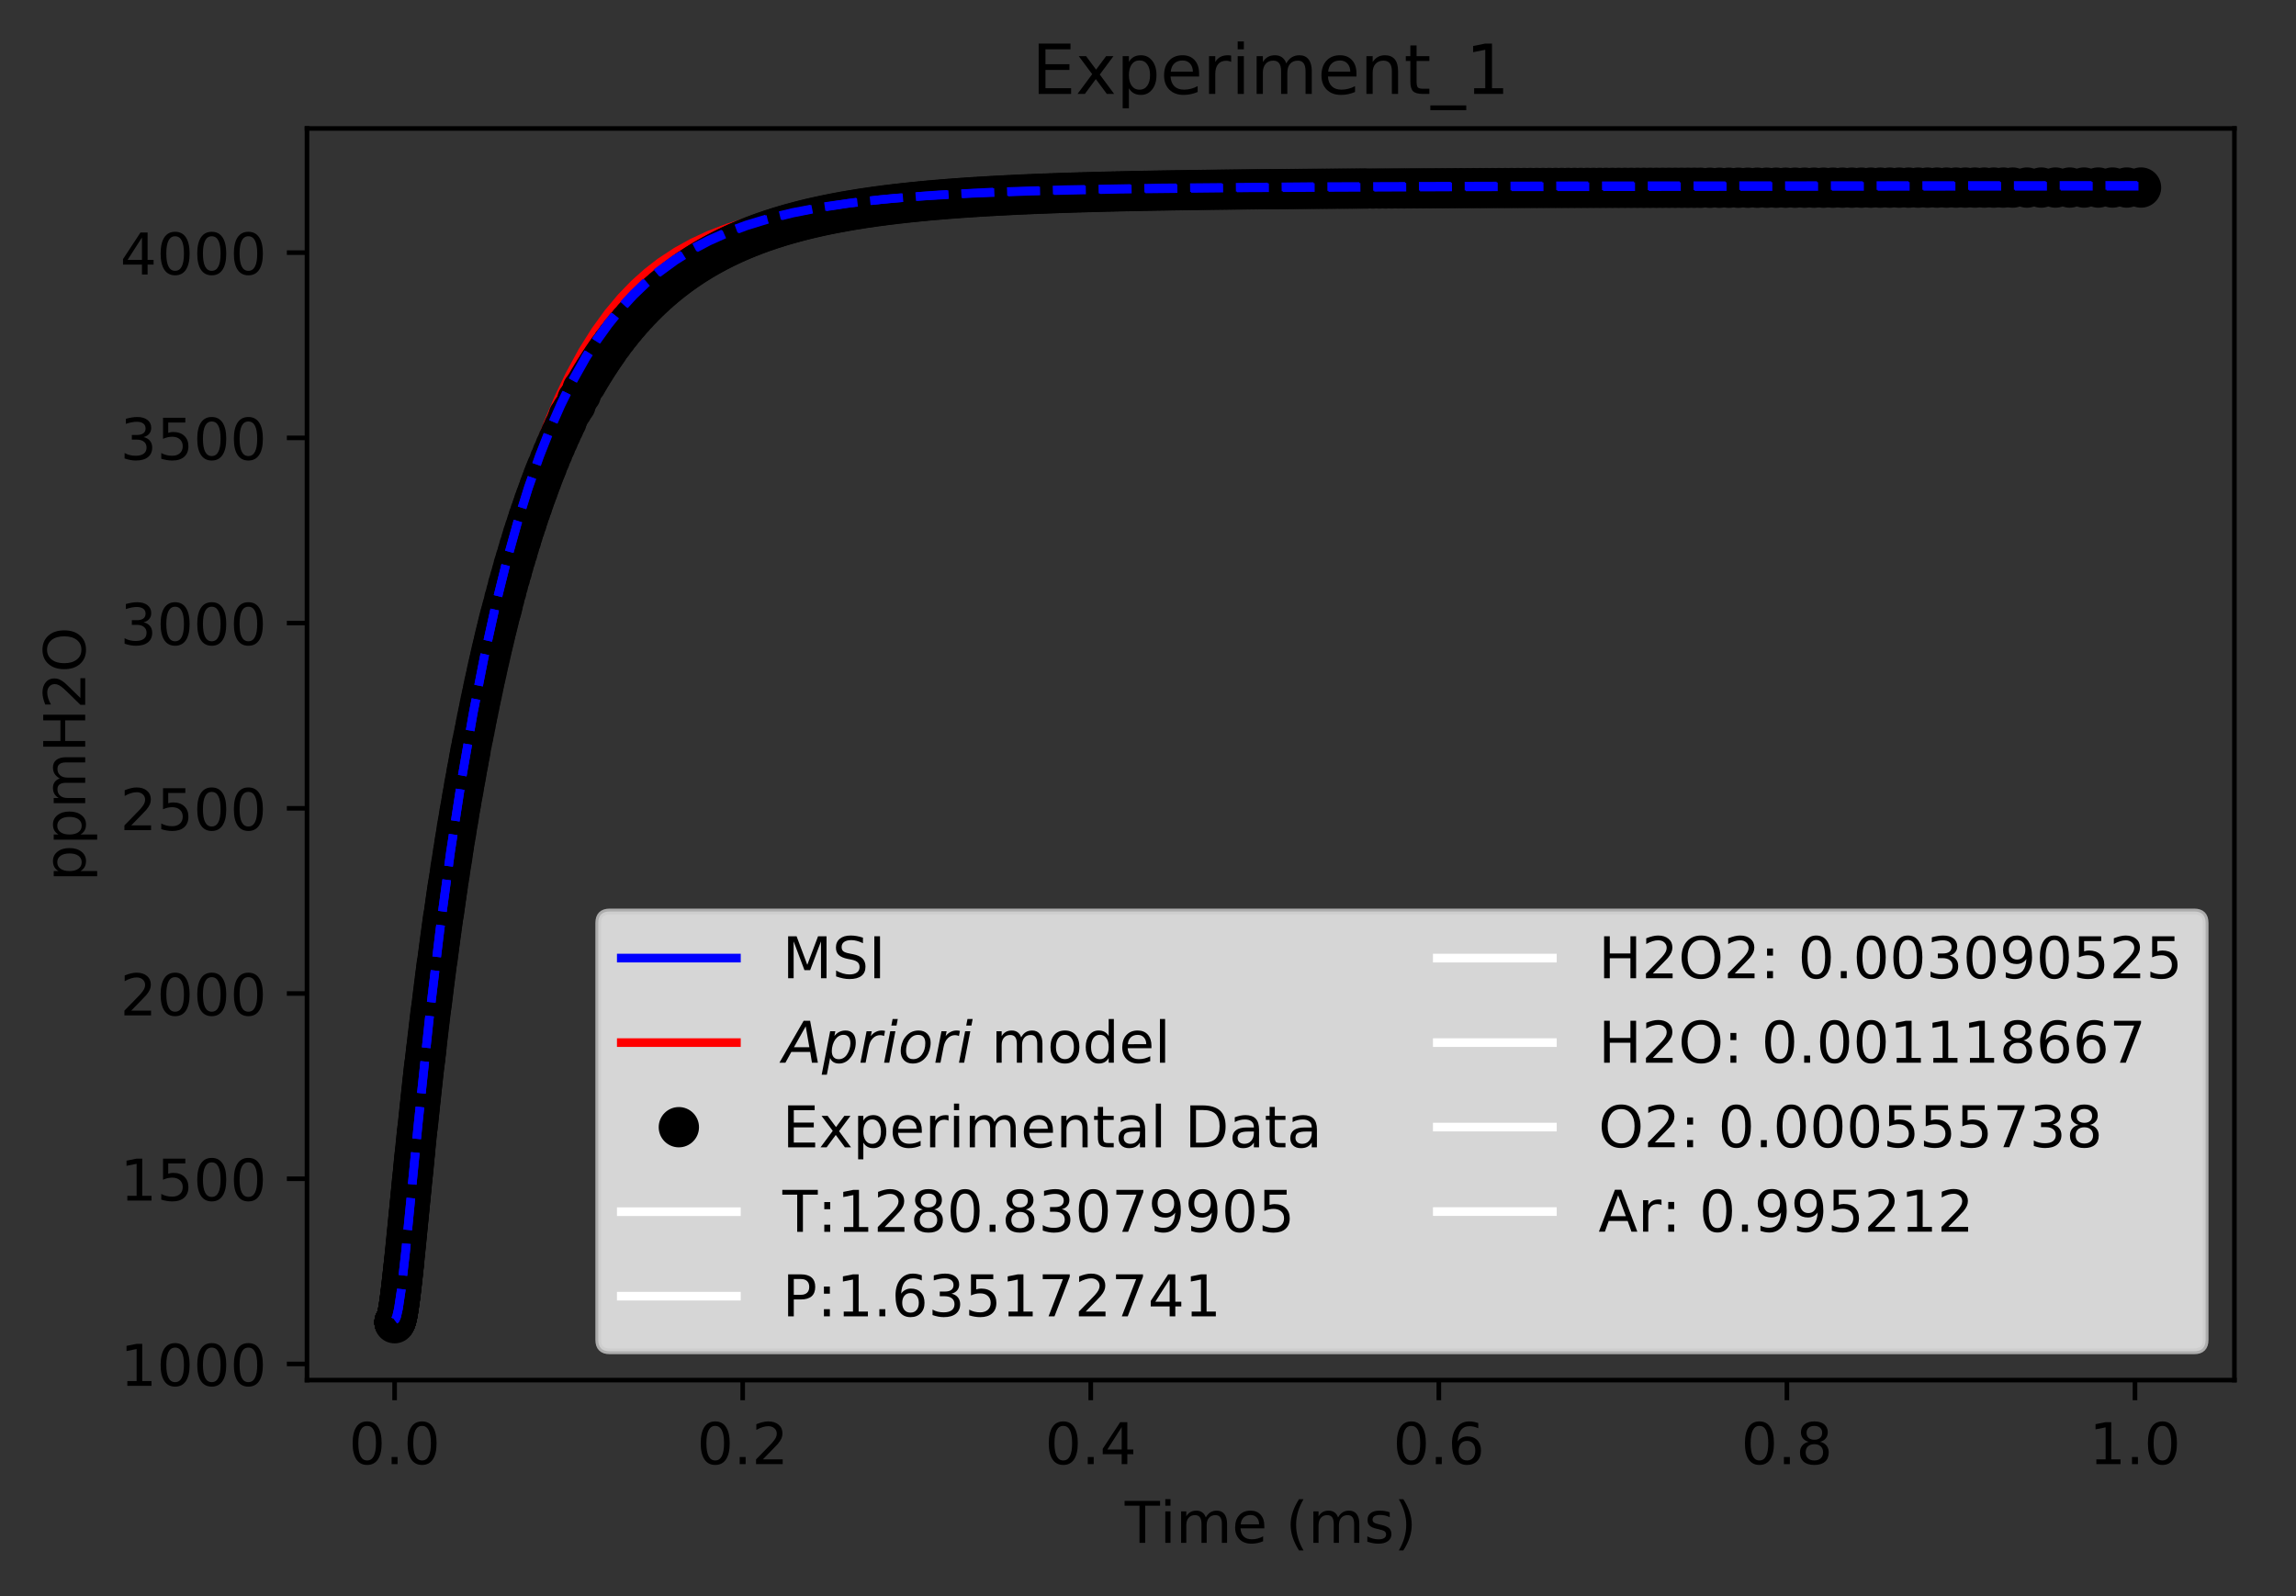 <?xml version="1.0" encoding="utf-8" standalone="no"?>
<!DOCTYPE svg PUBLIC "-//W3C//DTD SVG 1.1//EN"
  "http://www.w3.org/Graphics/SVG/1.1/DTD/svg11.dtd">
<!-- Created with matplotlib (https://matplotlib.org/) -->
<svg height="277.314pt" version="1.1" viewBox="0 0 398.828 277.314" width="398.828pt" xmlns="http://www.w3.org/2000/svg" xmlns:xlink="http://www.w3.org/1999/xlink">
 <rect x="0" y="0" width="398.828" height="277.314" fill="#333333" stroke="none"/>
 <defs>
  <style type="text/css">
*{stroke-linecap:butt;stroke-linejoin:round;}
  </style>
 </defs>
 <g id="figure_1">
  <g id="patch_1">
   <path d="M 0 277.314 
L 398.828 277.314 
L 398.828 0 
L 0 0 
z
" style="fill:none;"/>
  </g>
  <g id="axes_1">
   <g id="patch_2">
    <path d="M 53.328 239.758 
L 388.128 239.758 
L 388.128 22.318 
L 53.328 22.318 
z
" style="fill:none;"/>
   </g>
   <g id="matplotlib.axis_1">
    <g id="xtick_1">
     <g id="line2d_1">
      <defs>
       <path d="M 0 0 
L 0 3.5 
" id="m0c2e03c354" style="stroke:#000000;stroke-width:0.8;"/>
      </defs>
      <g>
       <use style="stroke:#000000;stroke-width:0.8;" x="68.546" xlink:href="#m0c2e03c354" y="239.758"/>
      </g>
     </g>
     <g id="text_1">
      <!-- 0.0 -->
      <defs>
       <path d="M 31.781 66.406 
Q 24.172 66.406 20.328 58.906 
Q 16.5 51.422 16.5 36.375 
Q 16.5 21.391 20.328 13.891 
Q 24.172 6.391 31.781 6.391 
Q 39.453 6.391 43.281 13.891 
Q 47.125 21.391 47.125 36.375 
Q 47.125 51.422 43.281 58.906 
Q 39.453 66.406 31.781 66.406 
z
M 31.781 74.219 
Q 44.047 74.219 50.516 64.516 
Q 56.984 54.828 56.984 36.375 
Q 56.984 17.969 50.516 8.266 
Q 44.047 -1.422 31.781 -1.422 
Q 19.531 -1.422 13.062 8.266 
Q 6.594 17.969 6.594 36.375 
Q 6.594 54.828 13.062 64.516 
Q 19.531 74.219 31.781 74.219 
z
" id="DejaVuSans-48"/>
       <path d="M 10.688 12.406 
L 21 12.406 
L 21 0 
L 10.688 0 
z
" id="DejaVuSans-46"/>
      </defs>
      <g transform="translate(60.595 254.357)scale(0.1 -0.1)">
       <use xlink:href="#DejaVuSans-48"/>
       <use x="63.623" xlink:href="#DejaVuSans-46"/>
       <use x="95.41" xlink:href="#DejaVuSans-48"/>
      </g>
     </g>
    </g>
    <g id="xtick_2">
     <g id="line2d_2">
      <g>
       <use style="stroke:#000000;stroke-width:0.8;" x="129.009" xlink:href="#m0c2e03c354" y="239.758"/>
      </g>
     </g>
     <g id="text_2">
      <!-- 0.2 -->
      <defs>
       <path d="M 19.188 8.297 
L 53.609 8.297 
L 53.609 0 
L 7.328 0 
L 7.328 8.297 
Q 12.938 14.109 22.625 23.891 
Q 32.328 33.688 34.812 36.531 
Q 39.547 41.844 41.422 45.531 
Q 43.312 49.219 43.312 52.781 
Q 43.312 58.594 39.234 62.25 
Q 35.156 65.922 28.609 65.922 
Q 23.969 65.922 18.812 64.312 
Q 13.672 62.703 7.812 59.422 
L 7.812 69.391 
Q 13.766 71.781 18.938 73 
Q 24.125 74.219 28.422 74.219 
Q 39.75 74.219 46.484 68.547 
Q 53.219 62.891 53.219 53.422 
Q 53.219 48.922 51.531 44.891 
Q 49.859 40.875 45.406 35.406 
Q 44.188 33.984 37.641 27.219 
Q 31.109 20.453 19.188 8.297 
z
" id="DejaVuSans-50"/>
      </defs>
      <g transform="translate(121.057 254.357)scale(0.1 -0.1)">
       <use xlink:href="#DejaVuSans-48"/>
       <use x="63.623" xlink:href="#DejaVuSans-46"/>
       <use x="95.41" xlink:href="#DejaVuSans-50"/>
      </g>
     </g>
    </g>
    <g id="xtick_3">
     <g id="line2d_3">
      <g>
       <use style="stroke:#000000;stroke-width:0.8;" x="189.471" xlink:href="#m0c2e03c354" y="239.758"/>
      </g>
     </g>
     <g id="text_3">
      <!-- 0.4 -->
      <defs>
       <path d="M 37.797 64.312 
L 12.891 25.391 
L 37.797 25.391 
z
M 35.203 72.906 
L 47.609 72.906 
L 47.609 25.391 
L 58.016 25.391 
L 58.016 17.188 
L 47.609 17.188 
L 47.609 0 
L 37.797 0 
L 37.797 17.188 
L 4.891 17.188 
L 4.891 26.703 
z
" id="DejaVuSans-52"/>
      </defs>
      <g transform="translate(181.52 254.357)scale(0.1 -0.1)">
       <use xlink:href="#DejaVuSans-48"/>
       <use x="63.623" xlink:href="#DejaVuSans-46"/>
       <use x="95.41" xlink:href="#DejaVuSans-52"/>
      </g>
     </g>
    </g>
    <g id="xtick_4">
     <g id="line2d_4">
      <g>
       <use style="stroke:#000000;stroke-width:0.8;" x="249.934" xlink:href="#m0c2e03c354" y="239.758"/>
      </g>
     </g>
     <g id="text_4">
      <!-- 0.6 -->
      <defs>
       <path d="M 33.016 40.375 
Q 26.375 40.375 22.484 35.828 
Q 18.609 31.297 18.609 23.391 
Q 18.609 15.531 22.484 10.953 
Q 26.375 6.391 33.016 6.391 
Q 39.656 6.391 43.531 10.953 
Q 47.406 15.531 47.406 23.391 
Q 47.406 31.297 43.531 35.828 
Q 39.656 40.375 33.016 40.375 
z
M 52.594 71.297 
L 52.594 62.312 
Q 48.875 64.062 45.094 64.984 
Q 41.312 65.922 37.594 65.922 
Q 27.828 65.922 22.672 59.328 
Q 17.531 52.734 16.797 39.406 
Q 19.672 43.656 24.016 45.922 
Q 28.375 48.188 33.594 48.188 
Q 44.578 48.188 50.953 41.516 
Q 57.328 34.859 57.328 23.391 
Q 57.328 12.156 50.688 5.359 
Q 44.047 -1.422 33.016 -1.422 
Q 20.359 -1.422 13.672 8.266 
Q 6.984 17.969 6.984 36.375 
Q 6.984 53.656 15.188 63.938 
Q 23.391 74.219 37.203 74.219 
Q 40.922 74.219 44.703 73.484 
Q 48.484 72.75 52.594 71.297 
z
" id="DejaVuSans-54"/>
      </defs>
      <g transform="translate(241.982 254.357)scale(0.1 -0.1)">
       <use xlink:href="#DejaVuSans-48"/>
       <use x="63.623" xlink:href="#DejaVuSans-46"/>
       <use x="95.41" xlink:href="#DejaVuSans-54"/>
      </g>
     </g>
    </g>
    <g id="xtick_5">
     <g id="line2d_5">
      <g>
       <use style="stroke:#000000;stroke-width:0.8;" x="310.396" xlink:href="#m0c2e03c354" y="239.758"/>
      </g>
     </g>
     <g id="text_5">
      <!-- 0.8 -->
      <defs>
       <path d="M 31.781 34.625 
Q 24.75 34.625 20.719 30.859 
Q 16.703 27.094 16.703 20.516 
Q 16.703 13.922 20.719 10.156 
Q 24.75 6.391 31.781 6.391 
Q 38.812 6.391 42.859 10.172 
Q 46.922 13.969 46.922 20.516 
Q 46.922 27.094 42.891 30.859 
Q 38.875 34.625 31.781 34.625 
z
M 21.922 38.812 
Q 15.578 40.375 12.031 44.719 
Q 8.5 49.078 8.5 55.328 
Q 8.5 64.062 14.719 69.141 
Q 20.953 74.219 31.781 74.219 
Q 42.672 74.219 48.875 69.141 
Q 55.078 64.062 55.078 55.328 
Q 55.078 49.078 51.531 44.719 
Q 48 40.375 41.703 38.812 
Q 48.828 37.156 52.797 32.312 
Q 56.781 27.484 56.781 20.516 
Q 56.781 9.906 50.312 4.234 
Q 43.844 -1.422 31.781 -1.422 
Q 19.734 -1.422 13.25 4.234 
Q 6.781 9.906 6.781 20.516 
Q 6.781 27.484 10.781 32.312 
Q 14.797 37.156 21.922 38.812 
z
M 18.312 54.391 
Q 18.312 48.734 21.844 45.562 
Q 25.391 42.391 31.781 42.391 
Q 38.141 42.391 41.719 45.562 
Q 45.312 48.734 45.312 54.391 
Q 45.312 60.062 41.719 63.234 
Q 38.141 66.406 31.781 66.406 
Q 25.391 66.406 21.844 63.234 
Q 18.312 60.062 18.312 54.391 
z
" id="DejaVuSans-56"/>
      </defs>
      <g transform="translate(302.445 254.357)scale(0.1 -0.1)">
       <use xlink:href="#DejaVuSans-48"/>
       <use x="63.623" xlink:href="#DejaVuSans-46"/>
       <use x="95.41" xlink:href="#DejaVuSans-56"/>
      </g>
     </g>
    </g>
    <g id="xtick_6">
     <g id="line2d_6">
      <g>
       <use style="stroke:#000000;stroke-width:0.8;" x="370.859" xlink:href="#m0c2e03c354" y="239.758"/>
      </g>
     </g>
     <g id="text_6">
      <!-- 1.0 -->
      <defs>
       <path d="M 12.406 8.297 
L 28.516 8.297 
L 28.516 63.922 
L 10.984 60.406 
L 10.984 69.391 
L 28.422 72.906 
L 38.281 72.906 
L 38.281 8.297 
L 54.391 8.297 
L 54.391 0 
L 12.406 0 
z
" id="DejaVuSans-49"/>
      </defs>
      <g transform="translate(362.907 254.357)scale(0.1 -0.1)">
       <use xlink:href="#DejaVuSans-49"/>
       <use x="63.623" xlink:href="#DejaVuSans-46"/>
       <use x="95.41" xlink:href="#DejaVuSans-48"/>
      </g>
     </g>
    </g>
    <g id="text_7">
     <!-- Time (ms) -->
     <defs>
      <path d="M -0.297 72.906 
L 61.375 72.906 
L 61.375 64.594 
L 35.5 64.594 
L 35.5 0 
L 25.594 0 
L 25.594 64.594 
L -0.297 64.594 
z
" id="DejaVuSans-84"/>
      <path d="M 9.422 54.688 
L 18.406 54.688 
L 18.406 0 
L 9.422 0 
z
M 9.422 75.984 
L 18.406 75.984 
L 18.406 64.594 
L 9.422 64.594 
z
" id="DejaVuSans-105"/>
      <path d="M 52 44.188 
Q 55.375 50.25 60.062 53.125 
Q 64.75 56 71.094 56 
Q 79.641 56 84.281 50.016 
Q 88.922 44.047 88.922 33.016 
L 88.922 0 
L 79.891 0 
L 79.891 32.719 
Q 79.891 40.578 77.094 44.375 
Q 74.312 48.188 68.609 48.188 
Q 61.625 48.188 57.562 43.547 
Q 53.516 38.922 53.516 30.906 
L 53.516 0 
L 44.484 0 
L 44.484 32.719 
Q 44.484 40.625 41.703 44.406 
Q 38.922 48.188 33.109 48.188 
Q 26.219 48.188 22.156 43.531 
Q 18.109 38.875 18.109 30.906 
L 18.109 0 
L 9.078 0 
L 9.078 54.688 
L 18.109 54.688 
L 18.109 46.188 
Q 21.188 51.219 25.484 53.609 
Q 29.781 56 35.688 56 
Q 41.656 56 45.828 52.969 
Q 50 49.953 52 44.188 
z
" id="DejaVuSans-109"/>
      <path d="M 56.203 29.594 
L 56.203 25.203 
L 14.891 25.203 
Q 15.484 15.922 20.484 11.062 
Q 25.484 6.203 34.422 6.203 
Q 39.594 6.203 44.453 7.469 
Q 49.312 8.734 54.109 11.281 
L 54.109 2.781 
Q 49.266 0.734 44.188 -0.344 
Q 39.109 -1.422 33.891 -1.422 
Q 20.797 -1.422 13.156 6.188 
Q 5.516 13.812 5.516 26.812 
Q 5.516 40.234 12.766 48.109 
Q 20.016 56 32.328 56 
Q 43.359 56 49.781 48.891 
Q 56.203 41.797 56.203 29.594 
z
M 47.219 32.234 
Q 47.125 39.594 43.094 43.984 
Q 39.062 48.391 32.422 48.391 
Q 24.906 48.391 20.391 44.141 
Q 15.875 39.891 15.188 32.172 
z
" id="DejaVuSans-101"/>
      <path id="DejaVuSans-32"/>
      <path d="M 31 75.875 
Q 24.469 64.656 21.281 53.656 
Q 18.109 42.672 18.109 31.391 
Q 18.109 20.125 21.312 9.062 
Q 24.516 -2 31 -13.188 
L 23.188 -13.188 
Q 15.875 -1.703 12.234 9.375 
Q 8.594 20.453 8.594 31.391 
Q 8.594 42.281 12.203 53.312 
Q 15.828 64.359 23.188 75.875 
z
" id="DejaVuSans-40"/>
      <path d="M 44.281 53.078 
L 44.281 44.578 
Q 40.484 46.531 36.375 47.5 
Q 32.281 48.484 27.875 48.484 
Q 21.188 48.484 17.844 46.438 
Q 14.5 44.391 14.5 40.281 
Q 14.5 37.156 16.891 35.375 
Q 19.281 33.594 26.516 31.984 
L 29.594 31.297 
Q 39.156 29.25 43.188 25.516 
Q 47.219 21.781 47.219 15.094 
Q 47.219 7.469 41.188 3.016 
Q 35.156 -1.422 24.609 -1.422 
Q 20.219 -1.422 15.453 -0.562 
Q 10.688 0.297 5.422 2 
L 5.422 11.281 
Q 10.406 8.688 15.234 7.391 
Q 20.062 6.109 24.812 6.109 
Q 31.156 6.109 34.562 8.281 
Q 37.984 10.453 37.984 14.406 
Q 37.984 18.062 35.516 20.016 
Q 33.062 21.969 24.703 23.781 
L 21.578 24.516 
Q 13.234 26.266 9.516 29.906 
Q 5.812 33.547 5.812 39.891 
Q 5.812 47.609 11.281 51.797 
Q 16.75 56 26.812 56 
Q 31.781 56 36.172 55.266 
Q 40.578 54.547 44.281 53.078 
z
" id="DejaVuSans-115"/>
      <path d="M 8.016 75.875 
L 15.828 75.875 
Q 23.141 64.359 26.781 53.312 
Q 30.422 42.281 30.422 31.391 
Q 30.422 20.453 26.781 9.375 
Q 23.141 -1.703 15.828 -13.188 
L 8.016 -13.188 
Q 14.5 -2 17.703 9.062 
Q 20.906 20.125 20.906 31.391 
Q 20.906 42.672 17.703 53.656 
Q 14.5 64.656 8.016 75.875 
z
" id="DejaVuSans-41"/>
     </defs>
     <g transform="translate(195.375 268.035)scale(0.1 -0.1)">
      <use xlink:href="#DejaVuSans-84"/>
      <use x="61.037" xlink:href="#DejaVuSans-105"/>
      <use x="88.82" xlink:href="#DejaVuSans-109"/>
      <use x="186.232" xlink:href="#DejaVuSans-101"/>
      <use x="247.756" xlink:href="#DejaVuSans-32"/>
      <use x="279.543" xlink:href="#DejaVuSans-40"/>
      <use x="318.557" xlink:href="#DejaVuSans-109"/>
      <use x="415.969" xlink:href="#DejaVuSans-115"/>
      <use x="468.068" xlink:href="#DejaVuSans-41"/>
     </g>
    </g>
   </g>
   <g id="matplotlib.axis_2">
    <g id="ytick_1">
     <g id="line2d_7">
      <defs>
       <path d="M 0 0 
L -3.5 0 
" id="m061431fcd4" style="stroke:#000000;stroke-width:0.8;"/>
      </defs>
      <g>
       <use style="stroke:#000000;stroke-width:0.8;" x="53.328" xlink:href="#m061431fcd4" y="236.954"/>
      </g>
     </g>
     <g id="text_8">
      <!-- 1000 -->
      <g transform="translate(20.878 240.753)scale(0.1 -0.1)">
       <use xlink:href="#DejaVuSans-49"/>
       <use x="63.623" xlink:href="#DejaVuSans-48"/>
       <use x="127.246" xlink:href="#DejaVuSans-48"/>
       <use x="190.869" xlink:href="#DejaVuSans-48"/>
      </g>
     </g>
    </g>
    <g id="ytick_2">
     <g id="line2d_8">
      <g>
       <use style="stroke:#000000;stroke-width:0.8;" x="53.328" xlink:href="#m061431fcd4" y="204.776"/>
      </g>
     </g>
     <g id="text_9">
      <!-- 1500 -->
      <defs>
       <path d="M 10.797 72.906 
L 49.516 72.906 
L 49.516 64.594 
L 19.828 64.594 
L 19.828 46.734 
Q 21.969 47.469 24.109 47.828 
Q 26.266 48.188 28.422 48.188 
Q 40.625 48.188 47.75 41.5 
Q 54.891 34.812 54.891 23.391 
Q 54.891 11.625 47.562 5.094 
Q 40.234 -1.422 26.906 -1.422 
Q 22.312 -1.422 17.547 -0.641 
Q 12.797 0.141 7.719 1.703 
L 7.719 11.625 
Q 12.109 9.234 16.797 8.062 
Q 21.484 6.891 26.703 6.891 
Q 35.156 6.891 40.078 11.328 
Q 45.016 15.766 45.016 23.391 
Q 45.016 31 40.078 35.438 
Q 35.156 39.891 26.703 39.891 
Q 22.75 39.891 18.812 39.016 
Q 14.891 38.141 10.797 36.281 
z
" id="DejaVuSans-53"/>
      </defs>
      <g transform="translate(20.878 208.575)scale(0.1 -0.1)">
       <use xlink:href="#DejaVuSans-49"/>
       <use x="63.623" xlink:href="#DejaVuSans-53"/>
       <use x="127.246" xlink:href="#DejaVuSans-48"/>
       <use x="190.869" xlink:href="#DejaVuSans-48"/>
      </g>
     </g>
    </g>
    <g id="ytick_3">
     <g id="line2d_9">
      <g>
       <use style="stroke:#000000;stroke-width:0.8;" x="53.328" xlink:href="#m061431fcd4" y="172.599"/>
      </g>
     </g>
     <g id="text_10">
      <!-- 2000 -->
      <g transform="translate(20.878 176.398)scale(0.1 -0.1)">
       <use xlink:href="#DejaVuSans-50"/>
       <use x="63.623" xlink:href="#DejaVuSans-48"/>
       <use x="127.246" xlink:href="#DejaVuSans-48"/>
       <use x="190.869" xlink:href="#DejaVuSans-48"/>
      </g>
     </g>
    </g>
    <g id="ytick_4">
     <g id="line2d_10">
      <g>
       <use style="stroke:#000000;stroke-width:0.8;" x="53.328" xlink:href="#m061431fcd4" y="140.421"/>
      </g>
     </g>
     <g id="text_11">
      <!-- 2500 -->
      <g transform="translate(20.878 144.22)scale(0.1 -0.1)">
       <use xlink:href="#DejaVuSans-50"/>
       <use x="63.623" xlink:href="#DejaVuSans-53"/>
       <use x="127.246" xlink:href="#DejaVuSans-48"/>
       <use x="190.869" xlink:href="#DejaVuSans-48"/>
      </g>
     </g>
    </g>
    <g id="ytick_5">
     <g id="line2d_11">
      <g>
       <use style="stroke:#000000;stroke-width:0.8;" x="53.328" xlink:href="#m061431fcd4" y="108.244"/>
      </g>
     </g>
     <g id="text_12">
      <!-- 3000 -->
      <defs>
       <path d="M 40.578 39.312 
Q 47.656 37.797 51.625 33 
Q 55.609 28.219 55.609 21.188 
Q 55.609 10.406 48.188 4.484 
Q 40.766 -1.422 27.094 -1.422 
Q 22.516 -1.422 17.656 -0.516 
Q 12.797 0.391 7.625 2.203 
L 7.625 11.719 
Q 11.719 9.328 16.594 8.109 
Q 21.484 6.891 26.812 6.891 
Q 36.078 6.891 40.938 10.547 
Q 45.797 14.203 45.797 21.188 
Q 45.797 27.641 41.281 31.266 
Q 36.766 34.906 28.719 34.906 
L 20.219 34.906 
L 20.219 43.016 
L 29.109 43.016 
Q 36.375 43.016 40.234 45.922 
Q 44.094 48.828 44.094 54.297 
Q 44.094 59.906 40.109 62.906 
Q 36.141 65.922 28.719 65.922 
Q 24.656 65.922 20.016 65.031 
Q 15.375 64.156 9.812 62.312 
L 9.812 71.094 
Q 15.438 72.656 20.344 73.438 
Q 25.25 74.219 29.594 74.219 
Q 40.828 74.219 47.359 69.109 
Q 53.906 64.016 53.906 55.328 
Q 53.906 49.266 50.438 45.094 
Q 46.969 40.922 40.578 39.312 
z
" id="DejaVuSans-51"/>
      </defs>
      <g transform="translate(20.878 112.043)scale(0.1 -0.1)">
       <use xlink:href="#DejaVuSans-51"/>
       <use x="63.623" xlink:href="#DejaVuSans-48"/>
       <use x="127.246" xlink:href="#DejaVuSans-48"/>
       <use x="190.869" xlink:href="#DejaVuSans-48"/>
      </g>
     </g>
    </g>
    <g id="ytick_6">
     <g id="line2d_12">
      <g>
       <use style="stroke:#000000;stroke-width:0.8;" x="53.328" xlink:href="#m061431fcd4" y="76.066"/>
      </g>
     </g>
     <g id="text_13">
      <!-- 3500 -->
      <g transform="translate(20.878 79.865)scale(0.1 -0.1)">
       <use xlink:href="#DejaVuSans-51"/>
       <use x="63.623" xlink:href="#DejaVuSans-53"/>
       <use x="127.246" xlink:href="#DejaVuSans-48"/>
       <use x="190.869" xlink:href="#DejaVuSans-48"/>
      </g>
     </g>
    </g>
    <g id="ytick_7">
     <g id="line2d_13">
      <g>
       <use style="stroke:#000000;stroke-width:0.8;" x="53.328" xlink:href="#m061431fcd4" y="43.889"/>
      </g>
     </g>
     <g id="text_14">
      <!-- 4000 -->
      <g transform="translate(20.878 47.688)scale(0.1 -0.1)">
       <use xlink:href="#DejaVuSans-52"/>
       <use x="63.623" xlink:href="#DejaVuSans-48"/>
       <use x="127.246" xlink:href="#DejaVuSans-48"/>
       <use x="190.869" xlink:href="#DejaVuSans-48"/>
      </g>
     </g>
    </g>
    <g id="text_15">
     <!-- ppmH2O -->
     <defs>
      <path d="M 18.109 8.203 
L 18.109 -20.797 
L 9.078 -20.797 
L 9.078 54.688 
L 18.109 54.688 
L 18.109 46.391 
Q 20.953 51.266 25.266 53.625 
Q 29.594 56 35.594 56 
Q 45.562 56 51.781 48.094 
Q 58.016 40.188 58.016 27.297 
Q 58.016 14.406 51.781 6.484 
Q 45.562 -1.422 35.594 -1.422 
Q 29.594 -1.422 25.266 0.953 
Q 20.953 3.328 18.109 8.203 
z
M 48.688 27.297 
Q 48.688 37.203 44.609 42.844 
Q 40.531 48.484 33.406 48.484 
Q 26.266 48.484 22.188 42.844 
Q 18.109 37.203 18.109 27.297 
Q 18.109 17.391 22.188 11.75 
Q 26.266 6.109 33.406 6.109 
Q 40.531 6.109 44.609 11.75 
Q 48.688 17.391 48.688 27.297 
z
" id="DejaVuSans-112"/>
      <path d="M 9.812 72.906 
L 19.672 72.906 
L 19.672 43.016 
L 55.516 43.016 
L 55.516 72.906 
L 65.375 72.906 
L 65.375 0 
L 55.516 0 
L 55.516 34.719 
L 19.672 34.719 
L 19.672 0 
L 9.812 0 
z
" id="DejaVuSans-72"/>
      <path d="M 39.406 66.219 
Q 28.656 66.219 22.328 58.203 
Q 16.016 50.203 16.016 36.375 
Q 16.016 22.609 22.328 14.594 
Q 28.656 6.594 39.406 6.594 
Q 50.141 6.594 56.422 14.594 
Q 62.703 22.609 62.703 36.375 
Q 62.703 50.203 56.422 58.203 
Q 50.141 66.219 39.406 66.219 
z
M 39.406 74.219 
Q 54.734 74.219 63.906 63.938 
Q 73.094 53.656 73.094 36.375 
Q 73.094 19.141 63.906 8.859 
Q 54.734 -1.422 39.406 -1.422 
Q 24.031 -1.422 14.812 8.828 
Q 5.609 19.094 5.609 36.375 
Q 5.609 53.656 14.812 63.938 
Q 24.031 74.219 39.406 74.219 
z
" id="DejaVuSans-79"/>
     </defs>
     <g transform="translate(14.798 153.134)rotate(-90)scale(0.1 -0.1)">
      <use xlink:href="#DejaVuSans-112"/>
      <use x="63.477" xlink:href="#DejaVuSans-112"/>
      <use x="126.953" xlink:href="#DejaVuSans-109"/>
      <use x="224.365" xlink:href="#DejaVuSans-72"/>
      <use x="299.561" xlink:href="#DejaVuSans-50"/>
      <use x="363.184" xlink:href="#DejaVuSans-79"/>
     </g>
    </g>
   </g>
   <g id="line2d_14">
    <path clip-path="url(#p68ebedefee)" d="M 68.546 229.315 
L 68.692 229.207 
L 68.894 228.731 
L 69.217 227.321 
L 69.715 223.995 
L 70.516 216.863 
L 75.684 167.417 
L 77.51 153.3 
L 79.457 140.003 
L 81.282 128.956 
L 83.306 118.095 
L 85.185 109.151 
L 87.186 100.69 
L 89.187 93.194 
L 91.187 86.55 
L 93.188 80.658 
L 95.189 75.433 
L 97.192 70.792 
L 99.339 66.398 
L 101.485 62.531 
L 103.632 59.126 
L 105.778 56.127 
L 107.925 53.483 
L 110.071 51.153 
L 112.647 48.714 
L 115.223 46.614 
L 117.584 44.944 
L 120.161 43.361 
L 123.383 41.68 
L 126.604 40.277 
L 129.825 39.103 
L 133.691 37.942 
L 138.201 36.86 
L 142.711 36.007 
L 147.865 35.247 
L 154.308 34.537 
L 162.039 33.932 
L 171.703 33.427 
L 183.944 33.03 
L 200.695 32.725 
L 226.145 32.502 
L 271.57 32.356 
L 372.91 32.279 
L 372.91 32.279 
" style="fill:none;stroke:#0000ff;stroke-linecap:square;stroke-width:1.5;"/>
   </g>
   <g id="line2d_15">
    <path clip-path="url(#p68ebedefee)" d="M 68.546 229.315 
L 68.675 229.231 
L 68.869 228.808 
L 69.178 227.532 
L 69.64 224.565 
L 70.381 218.17 
L 72.163 200.103 
L 74.242 180.114 
L 76.158 163.863 
L 78.084 149.372 
L 80.012 136.451 
L 81.944 124.901 
L 83.879 114.585 
L 85.824 105.351 
L 87.769 97.142 
L 89.714 89.853 
L 91.554 83.721 
L 93.393 78.253 
L 95.233 73.382 
L 97.073 69.046 
L 98.931 65.152 
L 101.176 61.023 
L 103.421 57.447 
L 105.666 54.351 
L 107.91 51.669 
L 110.155 49.347 
L 112.4 47.336 
L 114.645 45.592 
L 117.451 43.736 
L 120.257 42.18 
L 123.063 40.876 
L 126.431 39.583 
L 129.798 38.532 
L 133.727 37.548 
L 138.216 36.672 
L 143.267 35.925 
L 149.441 35.258 
L 156.737 34.708 
L 165.716 34.26 
L 178.063 33.883 
L 195.461 33.597 
L 222.425 33.397 
L 274.079 33.273 
L 371.855 33.19 
L 371.855 33.19 
" style="fill:none;stroke:#ff0000;stroke-linecap:square;stroke-width:1.5;"/>
   </g>
   <g id="line2d_16">
    <defs>
     <path d="M 0 3 
C 0.796 3 1.559 2.684 2.121 2.121 
C 2.684 1.559 3 0.796 3 0 
C 3 -0.796 2.684 -1.559 2.121 -2.121 
C 1.559 -2.684 0.796 -3 0 -3 
C -0.796 -3 -1.559 -2.684 -2.121 -2.121 
C -2.684 -1.559 -3 -0.796 -3 0 
C -3 0.796 -2.684 1.559 -2.121 2.121 
C -1.559 2.684 -0.796 3 0 3 
z
" id="m25231af55c" style="stroke:#000000;"/>
    </defs>
    <g clip-path="url(#p68ebedefee)">
     <use style="stroke:#000000;" x="68.546" xlink:href="#m25231af55c" y="229.874"/>
     <use style="stroke:#000000;" x="68.546" xlink:href="#m25231af55c" y="229.679"/>
     <use style="stroke:#000000;" x="68.546" xlink:href="#m25231af55c" y="229.679"/>
     <use style="stroke:#000000;" x="68.546" xlink:href="#m25231af55c" y="229.679"/>
     <use style="stroke:#000000;" x="68.546" xlink:href="#m25231af55c" y="229.679"/>
     <use style="stroke:#000000;" x="68.546" xlink:href="#m25231af55c" y="229.679"/>
     <use style="stroke:#000000;" x="68.546" xlink:href="#m25231af55c" y="229.679"/>
     <use style="stroke:#000000;" x="68.546" xlink:href="#m25231af55c" y="229.679"/>
     <use style="stroke:#000000;" x="68.546" xlink:href="#m25231af55c" y="229.679"/>
     <use style="stroke:#000000;" x="68.547" xlink:href="#m25231af55c" y="229.679"/>
     <use style="stroke:#000000;" x="68.547" xlink:href="#m25231af55c" y="229.679"/>
     <use style="stroke:#000000;" x="68.547" xlink:href="#m25231af55c" y="229.679"/>
     <use style="stroke:#000000;" x="68.547" xlink:href="#m25231af55c" y="229.679"/>
     <use style="stroke:#000000;" x="68.548" xlink:href="#m25231af55c" y="229.679"/>
     <use style="stroke:#000000;" x="68.548" xlink:href="#m25231af55c" y="229.679"/>
     <use style="stroke:#000000;" x="68.548" xlink:href="#m25231af55c" y="229.679"/>
     <use style="stroke:#000000;" x="68.549" xlink:href="#m25231af55c" y="229.679"/>
     <use style="stroke:#000000;" x="68.549" xlink:href="#m25231af55c" y="229.679"/>
     <use style="stroke:#000000;" x="68.55" xlink:href="#m25231af55c" y="229.679"/>
     <use style="stroke:#000000;" x="68.55" xlink:href="#m25231af55c" y="229.679"/>
     <use style="stroke:#000000;" x="68.551" xlink:href="#m25231af55c" y="229.679"/>
     <use style="stroke:#000000;" x="68.553" xlink:href="#m25231af55c" y="229.679"/>
     <use style="stroke:#000000;" x="68.555" xlink:href="#m25231af55c" y="229.679"/>
     <use style="stroke:#000000;" x="68.556" xlink:href="#m25231af55c" y="229.679"/>
     <use style="stroke:#000000;" x="68.558" xlink:href="#m25231af55c" y="229.679"/>
     <use style="stroke:#000000;" x="68.559" xlink:href="#m25231af55c" y="229.679"/>
     <use style="stroke:#000000;" x="68.561" xlink:href="#m25231af55c" y="229.678"/>
     <use style="stroke:#000000;" x="68.563" xlink:href="#m25231af55c" y="229.678"/>
     <use style="stroke:#000000;" x="68.566" xlink:href="#m25231af55c" y="229.677"/>
     <use style="stroke:#000000;" x="68.569" xlink:href="#m25231af55c" y="229.676"/>
     <use style="stroke:#000000;" x="68.572" xlink:href="#m25231af55c" y="229.675"/>
     <use style="stroke:#000000;" x="68.576" xlink:href="#m25231af55c" y="229.674"/>
     <use style="stroke:#000000;" x="68.58" xlink:href="#m25231af55c" y="229.672"/>
     <use style="stroke:#000000;" x="68.583" xlink:href="#m25231af55c" y="229.671"/>
     <use style="stroke:#000000;" x="68.587" xlink:href="#m25231af55c" y="229.669"/>
     <use style="stroke:#000000;" x="68.591" xlink:href="#m25231af55c" y="229.667"/>
     <use style="stroke:#000000;" x="68.597" xlink:href="#m25231af55c" y="229.663"/>
     <use style="stroke:#000000;" x="68.603" xlink:href="#m25231af55c" y="229.659"/>
     <use style="stroke:#000000;" x="68.613" xlink:href="#m25231af55c" y="229.651"/>
     <use style="stroke:#000000;" x="68.622" xlink:href="#m25231af55c" y="229.643"/>
     <use style="stroke:#000000;" x="68.631" xlink:href="#m25231af55c" y="229.633"/>
     <use style="stroke:#000000;" x="68.648" xlink:href="#m25231af55c" y="229.614"/>
     <use style="stroke:#000000;" x="68.659" xlink:href="#m25231af55c" y="229.6"/>
     <use style="stroke:#000000;" x="68.67" xlink:href="#m25231af55c" y="229.583"/>
     <use style="stroke:#000000;" x="68.681" xlink:href="#m25231af55c" y="229.565"/>
     <use style="stroke:#000000;" x="68.692" xlink:href="#m25231af55c" y="229.546"/>
     <use style="stroke:#000000;" x="68.704" xlink:href="#m25231af55c" y="229.525"/>
     <use style="stroke:#000000;" x="68.715" xlink:href="#m25231af55c" y="229.503"/>
     <use style="stroke:#000000;" x="68.726" xlink:href="#m25231af55c" y="229.479"/>
     <use style="stroke:#000000;" x="68.752" xlink:href="#m25231af55c" y="229.419"/>
     <use style="stroke:#000000;" x="68.77" xlink:href="#m25231af55c" y="229.373"/>
     <use style="stroke:#000000;" x="68.788" xlink:href="#m25231af55c" y="229.324"/>
     <use style="stroke:#000000;" x="68.807" xlink:href="#m25231af55c" y="229.271"/>
     <use style="stroke:#000000;" x="68.825" xlink:href="#m25231af55c" y="229.215"/>
     <use style="stroke:#000000;" x="68.843" xlink:href="#m25231af55c" y="229.156"/>
     <use style="stroke:#000000;" x="68.861" xlink:href="#m25231af55c" y="229.093"/>
     <use style="stroke:#000000;" x="68.879" xlink:href="#m25231af55c" y="229.028"/>
     <use style="stroke:#000000;" x="68.897" xlink:href="#m25231af55c" y="228.959"/>
     <use style="stroke:#000000;" x="68.915" xlink:href="#m25231af55c" y="228.888"/>
     <use style="stroke:#000000;" x="68.933" xlink:href="#m25231af55c" y="228.814"/>
     <use style="stroke:#000000;" x="68.951" xlink:href="#m25231af55c" y="228.737"/>
     <use style="stroke:#000000;" x="68.97" xlink:href="#m25231af55c" y="228.657"/>
     <use style="stroke:#000000;" x="68.988" xlink:href="#m25231af55c" y="228.575"/>
     <use style="stroke:#000000;" x="69.006" xlink:href="#m25231af55c" y="228.489"/>
     <use style="stroke:#000000;" x="69.024" xlink:href="#m25231af55c" y="228.401"/>
     <use style="stroke:#000000;" x="69.042" xlink:href="#m25231af55c" y="228.311"/>
     <use style="stroke:#000000;" x="69.06" xlink:href="#m25231af55c" y="228.218"/>
     <use style="stroke:#000000;" x="69.078" xlink:href="#m25231af55c" y="228.123"/>
     <use style="stroke:#000000;" x="69.097" xlink:href="#m25231af55c" y="228.025"/>
     <use style="stroke:#000000;" x="69.115" xlink:href="#m25231af55c" y="227.925"/>
     <use style="stroke:#000000;" x="69.133" xlink:href="#m25231af55c" y="227.823"/>
     <use style="stroke:#000000;" x="69.16" xlink:href="#m25231af55c" y="227.665"/>
     <use style="stroke:#000000;" x="69.187" xlink:href="#m25231af55c" y="227.502"/>
     <use style="stroke:#000000;" x="69.214" xlink:href="#m25231af55c" y="227.334"/>
     <use style="stroke:#000000;" x="69.242" xlink:href="#m25231af55c" y="227.162"/>
     <use style="stroke:#000000;" x="69.269" xlink:href="#m25231af55c" y="226.986"/>
     <use style="stroke:#000000;" x="69.296" xlink:href="#m25231af55c" y="226.804"/>
     <use style="stroke:#000000;" x="69.323" xlink:href="#m25231af55c" y="226.619"/>
     <use style="stroke:#000000;" x="69.35" xlink:href="#m25231af55c" y="226.43"/>
     <use style="stroke:#000000;" x="69.378" xlink:href="#m25231af55c" y="226.237"/>
     <use style="stroke:#000000;" x="69.405" xlink:href="#m25231af55c" y="226.04"/>
     <use style="stroke:#000000;" x="69.432" xlink:href="#m25231af55c" y="225.839"/>
     <use style="stroke:#000000;" x="69.459" xlink:href="#m25231af55c" y="225.635"/>
     <use style="stroke:#000000;" x="69.486" xlink:href="#m25231af55c" y="225.428"/>
     <use style="stroke:#000000;" x="69.514" xlink:href="#m25231af55c" y="225.216"/>
     <use style="stroke:#000000;" x="69.541" xlink:href="#m25231af55c" y="225.002"/>
     <use style="stroke:#000000;" x="69.568" xlink:href="#m25231af55c" y="224.785"/>
     <use style="stroke:#000000;" x="69.595" xlink:href="#m25231af55c" y="224.565"/>
     <use style="stroke:#000000;" x="69.623" xlink:href="#m25231af55c" y="224.343"/>
     <use style="stroke:#000000;" x="69.65" xlink:href="#m25231af55c" y="224.117"/>
     <use style="stroke:#000000;" x="69.677" xlink:href="#m25231af55c" y="223.888"/>
     <use style="stroke:#000000;" x="69.704" xlink:href="#m25231af55c" y="223.658"/>
     <use style="stroke:#000000;" x="69.731" xlink:href="#m25231af55c" y="223.424"/>
     <use style="stroke:#000000;" x="69.759" xlink:href="#m25231af55c" y="223.189"/>
     <use style="stroke:#000000;" x="69.786" xlink:href="#m25231af55c" y="222.951"/>
     <use style="stroke:#000000;" x="69.813" xlink:href="#m25231af55c" y="222.71"/>
     <use style="stroke:#000000;" x="69.84" xlink:href="#m25231af55c" y="222.468"/>
     <use style="stroke:#000000;" x="69.867" xlink:href="#m25231af55c" y="222.223"/>
     <use style="stroke:#000000;" x="69.895" xlink:href="#m25231af55c" y="221.977"/>
     <use style="stroke:#000000;" x="69.922" xlink:href="#m25231af55c" y="221.729"/>
     <use style="stroke:#000000;" x="69.949" xlink:href="#m25231af55c" y="221.479"/>
     <use style="stroke:#000000;" x="69.976" xlink:href="#m25231af55c" y="221.227"/>
     <use style="stroke:#000000;" x="70.006" xlink:href="#m25231af55c" y="220.974"/>
     <use style="stroke:#000000;" x="70.034" xlink:href="#m25231af55c" y="220.719"/>
     <use style="stroke:#000000;" x="70.061" xlink:href="#m25231af55c" y="220.463"/>
     <use style="stroke:#000000;" x="70.088" xlink:href="#m25231af55c" y="220.205"/>
     <use style="stroke:#000000;" x="70.115" xlink:href="#m25231af55c" y="219.945"/>
     <use style="stroke:#000000;" x="70.143" xlink:href="#m25231af55c" y="219.685"/>
     <use style="stroke:#000000;" x="70.17" xlink:href="#m25231af55c" y="219.423"/>
     <use style="stroke:#000000;" x="70.197" xlink:href="#m25231af55c" y="219.16"/>
     <use style="stroke:#000000;" x="70.224" xlink:href="#m25231af55c" y="218.896"/>
     <use style="stroke:#000000;" x="70.263" xlink:href="#m25231af55c" y="218.495"/>
     <use style="stroke:#000000;" x="70.306" xlink:href="#m25231af55c" y="218.09"/>
     <use style="stroke:#000000;" x="70.348" xlink:href="#m25231af55c" y="217.685"/>
     <use style="stroke:#000000;" x="70.387" xlink:href="#m25231af55c" y="217.277"/>
     <use style="stroke:#000000;" x="70.43" xlink:href="#m25231af55c" y="216.868"/>
     <use style="stroke:#000000;" x="70.469" xlink:href="#m25231af55c" y="216.456"/>
     <use style="stroke:#000000;" x="70.511" xlink:href="#m25231af55c" y="216.044"/>
     <use style="stroke:#000000;" x="70.554" xlink:href="#m25231af55c" y="215.63"/>
     <use style="stroke:#000000;" x="70.593" xlink:href="#m25231af55c" y="215.215"/>
     <use style="stroke:#000000;" x="70.635" xlink:href="#m25231af55c" y="214.799"/>
     <use style="stroke:#000000;" x="70.678" xlink:href="#m25231af55c" y="214.382"/>
     <use style="stroke:#000000;" x="70.717" xlink:href="#m25231af55c" y="213.964"/>
     <use style="stroke:#000000;" x="70.759" xlink:href="#m25231af55c" y="213.545"/>
     <use style="stroke:#000000;" x="70.799" xlink:href="#m25231af55c" y="213.126"/>
     <use style="stroke:#000000;" x="70.841" xlink:href="#m25231af55c" y="212.707"/>
     <use style="stroke:#000000;" x="70.883" xlink:href="#m25231af55c" y="212.287"/>
     <use style="stroke:#000000;" x="70.922" xlink:href="#m25231af55c" y="211.867"/>
     <use style="stroke:#000000;" x="70.965" xlink:href="#m25231af55c" y="211.446"/>
     <use style="stroke:#000000;" x="71.007" xlink:href="#m25231af55c" y="211.026"/>
     <use style="stroke:#000000;" x="71.046" xlink:href="#m25231af55c" y="210.605"/>
     <use style="stroke:#000000;" x="71.089" xlink:href="#m25231af55c" y="210.184"/>
     <use style="stroke:#000000;" x="71.131" xlink:href="#m25231af55c" y="209.764"/>
     <use style="stroke:#000000;" x="71.17" xlink:href="#m25231af55c" y="209.344"/>
     <use style="stroke:#000000;" x="71.213" xlink:href="#m25231af55c" y="208.924"/>
     <use style="stroke:#000000;" x="71.252" xlink:href="#m25231af55c" y="208.505"/>
     <use style="stroke:#000000;" x="71.294" xlink:href="#m25231af55c" y="208.085"/>
     <use style="stroke:#000000;" x="71.337" xlink:href="#m25231af55c" y="207.666"/>
     <use style="stroke:#000000;" x="71.376" xlink:href="#m25231af55c" y="207.248"/>
     <use style="stroke:#000000;" x="71.418" xlink:href="#m25231af55c" y="206.83"/>
     <use style="stroke:#000000;" x="71.461" xlink:href="#m25231af55c" y="206.413"/>
     <use style="stroke:#000000;" x="71.5" xlink:href="#m25231af55c" y="205.996"/>
     <use style="stroke:#000000;" x="71.542" xlink:href="#m25231af55c" y="205.581"/>
     <use style="stroke:#000000;" x="71.569" xlink:href="#m25231af55c" y="205.165"/>
     <use style="stroke:#000000;" x="71.63" xlink:href="#m25231af55c" y="204.75"/>
     <use style="stroke:#000000;" x="71.66" xlink:href="#m25231af55c" y="204.337"/>
     <use style="stroke:#000000;" x="71.721" xlink:href="#m25231af55c" y="203.923"/>
     <use style="stroke:#000000;" x="71.751" xlink:href="#m25231af55c" y="203.511"/>
     <use style="stroke:#000000;" x="71.781" xlink:href="#m25231af55c" y="203.1"/>
     <use style="stroke:#000000;" x="71.842" xlink:href="#m25231af55c" y="202.69"/>
     <use style="stroke:#000000;" x="71.872" xlink:href="#m25231af55c" y="202.28"/>
     <use style="stroke:#000000;" x="71.902" xlink:href="#m25231af55c" y="201.871"/>
     <use style="stroke:#000000;" x="71.962" xlink:href="#m25231af55c" y="201.463"/>
     <use style="stroke:#000000;" x="71.993" xlink:href="#m25231af55c" y="201.056"/>
     <use style="stroke:#000000;" x="72.023" xlink:href="#m25231af55c" y="200.65"/>
     <use style="stroke:#000000;" x="72.083" xlink:href="#m25231af55c" y="200.245"/>
     <use style="stroke:#000000;" x="72.114" xlink:href="#m25231af55c" y="199.842"/>
     <use style="stroke:#000000;" x="72.174" xlink:href="#m25231af55c" y="199.236"/>
     <use style="stroke:#000000;" x="72.235" xlink:href="#m25231af55c" y="198.634"/>
     <use style="stroke:#000000;" x="72.295" xlink:href="#m25231af55c" y="198.034"/>
     <use style="stroke:#000000;" x="72.355" xlink:href="#m25231af55c" y="197.436"/>
     <use style="stroke:#000000;" x="72.416" xlink:href="#m25231af55c" y="196.84"/>
     <use style="stroke:#000000;" x="72.476" xlink:href="#m25231af55c" y="196.247"/>
     <use style="stroke:#000000;" x="72.567" xlink:href="#m25231af55c" y="195.656"/>
     <use style="stroke:#000000;" x="72.628" xlink:href="#m25231af55c" y="195.068"/>
     <use style="stroke:#000000;" x="72.688" xlink:href="#m25231af55c" y="194.482"/>
     <use style="stroke:#000000;" x="72.748" xlink:href="#m25231af55c" y="193.899"/>
     <use style="stroke:#000000;" x="72.809" xlink:href="#m25231af55c" y="193.318"/>
     <use style="stroke:#000000;" x="72.869" xlink:href="#m25231af55c" y="192.74"/>
     <use style="stroke:#000000;" x="72.93" xlink:href="#m25231af55c" y="192.165"/>
     <use style="stroke:#000000;" x="72.99" xlink:href="#m25231af55c" y="191.592"/>
     <use style="stroke:#000000;" x="73.051" xlink:href="#m25231af55c" y="191.021"/>
     <use style="stroke:#000000;" x="73.111" xlink:href="#m25231af55c" y="190.453"/>
     <use style="stroke:#000000;" x="73.172" xlink:href="#m25231af55c" y="189.888"/>
     <use style="stroke:#000000;" x="73.232" xlink:href="#m25231af55c" y="189.325"/>
     <use style="stroke:#000000;" x="73.293" xlink:href="#m25231af55c" y="188.765"/>
     <use style="stroke:#000000;" x="73.353" xlink:href="#m25231af55c" y="188.207"/>
     <use style="stroke:#000000;" x="73.414" xlink:href="#m25231af55c" y="187.651"/>
     <use style="stroke:#000000;" x="73.474" xlink:href="#m25231af55c" y="187.098"/>
     <use style="stroke:#000000;" x="73.534" xlink:href="#m25231af55c" y="186.548"/>
     <use style="stroke:#000000;" x="73.595" xlink:href="#m25231af55c" y="186"/>
     <use style="stroke:#000000;" x="73.655" xlink:href="#m25231af55c" y="185.454"/>
     <use style="stroke:#000000;" x="73.716" xlink:href="#m25231af55c" y="184.911"/>
     <use style="stroke:#000000;" x="73.807" xlink:href="#m25231af55c" y="184.37"/>
     <use style="stroke:#000000;" x="73.867" xlink:href="#m25231af55c" y="183.832"/>
     <use style="stroke:#000000;" x="73.927" xlink:href="#m25231af55c" y="183.296"/>
     <use style="stroke:#000000;" x="73.988" xlink:href="#m25231af55c" y="182.762"/>
     <use style="stroke:#000000;" x="74.048" xlink:href="#m25231af55c" y="182.231"/>
     <use style="stroke:#000000;" x="74.109" xlink:href="#m25231af55c" y="181.702"/>
     <use style="stroke:#000000;" x="74.2" xlink:href="#m25231af55c" y="180.909"/>
     <use style="stroke:#000000;" x="74.29" xlink:href="#m25231af55c" y="180.121"/>
     <use style="stroke:#000000;" x="74.381" xlink:href="#m25231af55c" y="179.338"/>
     <use style="stroke:#000000;" x="74.472" xlink:href="#m25231af55c" y="178.562"/>
     <use style="stroke:#000000;" x="74.562" xlink:href="#m25231af55c" y="177.789"/>
     <use style="stroke:#000000;" x="74.653" xlink:href="#m25231af55c" y="177.022"/>
     <use style="stroke:#000000;" x="74.744" xlink:href="#m25231af55c" y="176.26"/>
     <use style="stroke:#000000;" x="74.834" xlink:href="#m25231af55c" y="175.502"/>
     <use style="stroke:#000000;" x="74.955" xlink:href="#m25231af55c" y="174.75"/>
     <use style="stroke:#000000;" x="75.046" xlink:href="#m25231af55c" y="174.002"/>
     <use style="stroke:#000000;" x="75.137" xlink:href="#m25231af55c" y="173.259"/>
     <use style="stroke:#000000;" x="75.227" xlink:href="#m25231af55c" y="172.521"/>
     <use style="stroke:#000000;" x="75.318" xlink:href="#m25231af55c" y="171.787"/>
     <use style="stroke:#000000;" x="75.409" xlink:href="#m25231af55c" y="171.059"/>
     <use style="stroke:#000000;" x="75.499" xlink:href="#m25231af55c" y="170.334"/>
     <use style="stroke:#000000;" x="75.59" xlink:href="#m25231af55c" y="169.614"/>
     <use style="stroke:#000000;" x="75.681" xlink:href="#m25231af55c" y="168.898"/>
     <use style="stroke:#000000;" x="75.772" xlink:href="#m25231af55c" y="168.188"/>
     <use style="stroke:#000000;" x="75.862" xlink:href="#m25231af55c" y="167.48"/>
     <use style="stroke:#000000;" x="75.983" xlink:href="#m25231af55c" y="166.778"/>
     <use style="stroke:#000000;" x="76.074" xlink:href="#m25231af55c" y="166.08"/>
     <use style="stroke:#000000;" x="76.165" xlink:href="#m25231af55c" y="165.386"/>
     <use style="stroke:#000000;" x="76.255" xlink:href="#m25231af55c" y="164.697"/>
     <use style="stroke:#000000;" x="76.346" xlink:href="#m25231af55c" y="164.011"/>
     <use style="stroke:#000000;" x="76.437" xlink:href="#m25231af55c" y="163.33"/>
     <use style="stroke:#000000;" x="76.527" xlink:href="#m25231af55c" y="162.653"/>
     <use style="stroke:#000000;" x="76.618" xlink:href="#m25231af55c" y="161.979"/>
     <use style="stroke:#000000;" x="76.709" xlink:href="#m25231af55c" y="161.31"/>
     <use style="stroke:#000000;" x="76.799" xlink:href="#m25231af55c" y="160.645"/>
     <use style="stroke:#000000;" x="76.89" xlink:href="#m25231af55c" y="159.984"/>
     <use style="stroke:#000000;" x="76.981" xlink:href="#m25231af55c" y="159.326"/>
     <use style="stroke:#000000;" x="77.102" xlink:href="#m25231af55c" y="158.673"/>
     <use style="stroke:#000000;" x="77.192" xlink:href="#m25231af55c" y="158.023"/>
     <use style="stroke:#000000;" x="77.283" xlink:href="#m25231af55c" y="157.377"/>
     <use style="stroke:#000000;" x="77.374" xlink:href="#m25231af55c" y="156.734"/>
     <use style="stroke:#000000;" x="77.465" xlink:href="#m25231af55c" y="156.096"/>
     <use style="stroke:#000000;" x="77.555" xlink:href="#m25231af55c" y="155.462"/>
     <use style="stroke:#000000;" x="77.646" xlink:href="#m25231af55c" y="154.83"/>
     <use style="stroke:#000000;" x="77.737" xlink:href="#m25231af55c" y="154.203"/>
     <use style="stroke:#000000;" x="77.827" xlink:href="#m25231af55c" y="153.579"/>
     <use style="stroke:#000000;" x="77.978" xlink:href="#m25231af55c" y="152.647"/>
     <use style="stroke:#000000;" x="78.13" xlink:href="#m25231af55c" y="151.722"/>
     <use style="stroke:#000000;" x="78.251" xlink:href="#m25231af55c" y="150.805"/>
     <use style="stroke:#000000;" x="78.402" xlink:href="#m25231af55c" y="149.897"/>
     <use style="stroke:#000000;" x="78.553" xlink:href="#m25231af55c" y="148.996"/>
     <use style="stroke:#000000;" x="78.674" xlink:href="#m25231af55c" y="148.103"/>
     <use style="stroke:#000000;" x="78.825" xlink:href="#m25231af55c" y="147.217"/>
     <use style="stroke:#000000;" x="78.946" xlink:href="#m25231af55c" y="146.339"/>
     <use style="stroke:#000000;" x="79.097" xlink:href="#m25231af55c" y="145.468"/>
     <use style="stroke:#000000;" x="79.248" xlink:href="#m25231af55c" y="144.604"/>
     <use style="stroke:#000000;" x="79.369" xlink:href="#m25231af55c" y="143.748"/>
     <use style="stroke:#000000;" x="79.52" xlink:href="#m25231af55c" y="142.898"/>
     <use style="stroke:#000000;" x="79.671" xlink:href="#m25231af55c" y="142.056"/>
     <use style="stroke:#000000;" x="79.792" xlink:href="#m25231af55c" y="141.221"/>
     <use style="stroke:#000000;" x="79.943" xlink:href="#m25231af55c" y="140.393"/>
     <use style="stroke:#000000;" x="80.095" xlink:href="#m25231af55c" y="139.571"/>
     <use style="stroke:#000000;" x="80.216" xlink:href="#m25231af55c" y="138.756"/>
     <use style="stroke:#000000;" x="80.367" xlink:href="#m25231af55c" y="137.949"/>
     <use style="stroke:#000000;" x="80.518" xlink:href="#m25231af55c" y="137.147"/>
     <use style="stroke:#000000;" x="80.639" xlink:href="#m25231af55c" y="136.353"/>
     <use style="stroke:#000000;" x="80.79" xlink:href="#m25231af55c" y="135.564"/>
     <use style="stroke:#000000;" x="80.941" xlink:href="#m25231af55c" y="134.782"/>
     <use style="stroke:#000000;" x="81.062" xlink:href="#m25231af55c" y="134.007"/>
     <use style="stroke:#000000;" x="81.213" xlink:href="#m25231af55c" y="133.238"/>
     <use style="stroke:#000000;" x="81.364" xlink:href="#m25231af55c" y="132.475"/>
     <use style="stroke:#000000;" x="81.485" xlink:href="#m25231af55c" y="131.718"/>
     <use style="stroke:#000000;" x="81.636" xlink:href="#m25231af55c" y="130.968"/>
     <use style="stroke:#000000;" x="81.757" xlink:href="#m25231af55c" y="130.223"/>
     <use style="stroke:#000000;" x="81.969" xlink:href="#m25231af55c" y="129.108"/>
     <use style="stroke:#000000;" x="82.211" xlink:href="#m25231af55c" y="128.004"/>
     <use style="stroke:#000000;" x="82.422" xlink:href="#m25231af55c" y="126.916"/>
     <use style="stroke:#000000;" x="82.634" xlink:href="#m25231af55c" y="125.84"/>
     <use style="stroke:#000000;" x="82.846" xlink:href="#m25231af55c" y="124.776"/>
     <use style="stroke:#000000;" x="83.057" xlink:href="#m25231af55c" y="123.727"/>
     <use style="stroke:#000000;" x="83.269" xlink:href="#m25231af55c" y="122.689"/>
     <use style="stroke:#000000;" x="83.481" xlink:href="#m25231af55c" y="121.664"/>
     <use style="stroke:#000000;" x="83.692" xlink:href="#m25231af55c" y="120.652"/>
     <use style="stroke:#000000;" x="83.904" xlink:href="#m25231af55c" y="119.652"/>
     <use style="stroke:#000000;" x="84.115" xlink:href="#m25231af55c" y="118.664"/>
     <use style="stroke:#000000;" x="84.327" xlink:href="#m25231af55c" y="117.688"/>
     <use style="stroke:#000000;" x="84.539" xlink:href="#m25231af55c" y="116.723"/>
     <use style="stroke:#000000;" x="84.75" xlink:href="#m25231af55c" y="115.771"/>
     <use style="stroke:#000000;" x="84.962" xlink:href="#m25231af55c" y="114.829"/>
     <use style="stroke:#000000;" x="85.173" xlink:href="#m25231af55c" y="113.899"/>
     <use style="stroke:#000000;" x="85.385" xlink:href="#m25231af55c" y="112.98"/>
     <use style="stroke:#000000;" x="85.597" xlink:href="#m25231af55c" y="112.071"/>
     <use style="stroke:#000000;" x="85.808" xlink:href="#m25231af55c" y="111.174"/>
     <use style="stroke:#000000;" x="86.02" xlink:href="#m25231af55c" y="110.288"/>
     <use style="stroke:#000000;" x="86.232" xlink:href="#m25231af55c" y="109.412"/>
     <use style="stroke:#000000;" x="86.443" xlink:href="#m25231af55c" y="108.546"/>
     <use style="stroke:#000000;" x="86.655" xlink:href="#m25231af55c" y="107.691"/>
     <use style="stroke:#000000;" x="86.866" xlink:href="#m25231af55c" y="106.846"/>
     <use style="stroke:#000000;" x="87.108" xlink:href="#m25231af55c" y="106.011"/>
     <use style="stroke:#000000;" x="87.32" xlink:href="#m25231af55c" y="105.186"/>
     <use style="stroke:#000000;" x="87.622" xlink:href="#m25231af55c" y="103.96"/>
     <use style="stroke:#000000;" x="87.955" xlink:href="#m25231af55c" y="102.755"/>
     <use style="stroke:#000000;" x="88.257" xlink:href="#m25231af55c" y="101.571"/>
     <use style="stroke:#000000;" x="88.59" xlink:href="#m25231af55c" y="100.41"/>
     <use style="stroke:#000000;" x="88.922" xlink:href="#m25231af55c" y="99.268"/>
     <use style="stroke:#000000;" x="89.224" xlink:href="#m25231af55c" y="98.146"/>
     <use style="stroke:#000000;" x="89.557" xlink:href="#m25231af55c" y="97.045"/>
     <use style="stroke:#000000;" x="89.89" xlink:href="#m25231af55c" y="95.963"/>
     <use style="stroke:#000000;" x="90.192" xlink:href="#m25231af55c" y="94.901"/>
     <use style="stroke:#000000;" x="90.524" xlink:href="#m25231af55c" y="93.856"/>
     <use style="stroke:#000000;" x="90.827" xlink:href="#m25231af55c" y="92.831"/>
     <use style="stroke:#000000;" x="91.159" xlink:href="#m25231af55c" y="91.824"/>
     <use style="stroke:#000000;" x="91.492" xlink:href="#m25231af55c" y="90.834"/>
     <use style="stroke:#000000;" x="91.794" xlink:href="#m25231af55c" y="89.862"/>
     <use style="stroke:#000000;" x="92.127" xlink:href="#m25231af55c" y="88.907"/>
     <use style="stroke:#000000;" x="92.459" xlink:href="#m25231af55c" y="87.969"/>
     <use style="stroke:#000000;" x="92.762" xlink:href="#m25231af55c" y="87.047"/>
     <use style="stroke:#000000;" x="93.094" xlink:href="#m25231af55c" y="86.142"/>
     <use style="stroke:#000000;" x="93.427" xlink:href="#m25231af55c" y="85.252"/>
     <use style="stroke:#000000;" x="93.729" xlink:href="#m25231af55c" y="84.378"/>
     <use style="stroke:#000000;" x="94.061" xlink:href="#m25231af55c" y="83.519"/>
     <use style="stroke:#000000;" x="94.364" xlink:href="#m25231af55c" y="82.675"/>
     <use style="stroke:#000000;" x="94.696" xlink:href="#m25231af55c" y="81.846"/>
     <use style="stroke:#000000;" x="95.029" xlink:href="#m25231af55c" y="81.032"/>
     <use style="stroke:#000000;" x="95.513" xlink:href="#m25231af55c" y="79.831"/>
     <use style="stroke:#000000;" x="95.996" xlink:href="#m25231af55c" y="78.662"/>
     <use style="stroke:#000000;" x="96.48" xlink:href="#m25231af55c" y="77.523"/>
     <use style="stroke:#000000;" x="96.964" xlink:href="#m25231af55c" y="76.414"/>
     <use style="stroke:#000000;" x="97.447" xlink:href="#m25231af55c" y="75.334"/>
     <use style="stroke:#000000;" x="97.931" xlink:href="#m25231af55c" y="74.282"/>
     <use style="stroke:#000000;" x="98.415" xlink:href="#m25231af55c" y="73.258"/>
     <use style="stroke:#000000;" x="98.778" xlink:href="#m25231af55c" y="72.26"/>
     <use style="stroke:#000000;" x="99.382" xlink:href="#m25231af55c" y="71.288"/>
     <use style="stroke:#000000;" x="99.987" xlink:href="#m25231af55c" y="70.341"/>
     <use style="stroke:#000000;" x="100.289" xlink:href="#m25231af55c" y="69.418"/>
     <use style="stroke:#000000;" x="100.894" xlink:href="#m25231af55c" y="68.52"/>
     <use style="stroke:#000000;" x="101.196" xlink:href="#m25231af55c" y="67.645"/>
     <use style="stroke:#000000;" x="101.798" xlink:href="#m25231af55c" y="66.792"/>
     <use style="stroke:#000000;" x="102.282" xlink:href="#m25231af55c" y="65.961"/>
     <use style="stroke:#000000;" x="102.766" xlink:href="#m25231af55c" y="65.152"/>
     <use style="stroke:#000000;" x="103.25" xlink:href="#m25231af55c" y="64.363"/>
     <use style="stroke:#000000;" x="103.734" xlink:href="#m25231af55c" y="63.595"/>
     <use style="stroke:#000000;" x="104.219" xlink:href="#m25231af55c" y="62.846"/>
     <use style="stroke:#000000;" x="104.703" xlink:href="#m25231af55c" y="62.117"/>
     <use style="stroke:#000000;" x="105.187" xlink:href="#m25231af55c" y="61.406"/>
     <use style="stroke:#000000;" x="105.671" xlink:href="#m25231af55c" y="60.713"/>
     <use style="stroke:#000000;" x="106.399" xlink:href="#m25231af55c" y="59.705"/>
     <use style="stroke:#000000;" x="107.127" xlink:href="#m25231af55c" y="58.735"/>
     <use style="stroke:#000000;" x="107.854" xlink:href="#m25231af55c" y="57.803"/>
     <use style="stroke:#000000;" x="108.582" xlink:href="#m25231af55c" y="56.905"/>
     <use style="stroke:#000000;" x="109.31" xlink:href="#m25231af55c" y="56.042"/>
     <use style="stroke:#000000;" x="110.038" xlink:href="#m25231af55c" y="55.211"/>
     <use style="stroke:#000000;" x="110.766" xlink:href="#m25231af55c" y="54.411"/>
     <use style="stroke:#000000;" x="111.493" xlink:href="#m25231af55c" y="53.642"/>
     <use style="stroke:#000000;" x="112.221" xlink:href="#m25231af55c" y="52.902"/>
     <use style="stroke:#000000;" x="112.949" xlink:href="#m25231af55c" y="52.189"/>
     <use style="stroke:#000000;" x="113.677" xlink:href="#m25231af55c" y="51.503"/>
     <use style="stroke:#000000;" x="114.404" xlink:href="#m25231af55c" y="50.842"/>
     <use style="stroke:#000000;" x="115.132" xlink:href="#m25231af55c" y="50.206"/>
     <use style="stroke:#000000;" x="115.86" xlink:href="#m25231af55c" y="49.594"/>
     <use style="stroke:#000000;" x="116.588" xlink:href="#m25231af55c" y="49.004"/>
     <use style="stroke:#000000;" x="117.316" xlink:href="#m25231af55c" y="48.437"/>
     <use style="stroke:#000000;" x="118.043" xlink:href="#m25231af55c" y="47.89"/>
     <use style="stroke:#000000;" x="118.771" xlink:href="#m25231af55c" y="47.363"/>
     <use style="stroke:#000000;" x="119.499" xlink:href="#m25231af55c" y="46.856"/>
     <use style="stroke:#000000;" x="120.227" xlink:href="#m25231af55c" y="46.368"/>
     <use style="stroke:#000000;" x="120.955" xlink:href="#m25231af55c" y="45.897"/>
     <use style="stroke:#000000;" x="121.682" xlink:href="#m25231af55c" y="45.444"/>
     <use style="stroke:#000000;" x="122.41" xlink:href="#m25231af55c" y="45.007"/>
     <use style="stroke:#000000;" x="123.138" xlink:href="#m25231af55c" y="44.587"/>
     <use style="stroke:#000000;" x="123.866" xlink:href="#m25231af55c" y="44.182"/>
     <use style="stroke:#000000;" x="124.593" xlink:href="#m25231af55c" y="43.791"/>
     <use style="stroke:#000000;" x="125.321" xlink:href="#m25231af55c" y="43.414"/>
     <use style="stroke:#000000;" x="126.049" xlink:href="#m25231af55c" y="43.051"/>
     <use style="stroke:#000000;" x="126.777" xlink:href="#m25231af55c" y="42.701"/>
     <use style="stroke:#000000;" x="127.504" xlink:href="#m25231af55c" y="42.364"/>
     <use style="stroke:#000000;" x="128.232" xlink:href="#m25231af55c" y="42.039"/>
     <use style="stroke:#000000;" x="128.96" xlink:href="#m25231af55c" y="41.726"/>
     <use style="stroke:#000000;" x="129.688" xlink:href="#m25231af55c" y="41.424"/>
     <use style="stroke:#000000;" x="130.416" xlink:href="#m25231af55c" y="41.132"/>
     <use style="stroke:#000000;" x="131.143" xlink:href="#m25231af55c" y="40.851"/>
     <use style="stroke:#000000;" x="131.871" xlink:href="#m25231af55c" y="40.58"/>
     <use style="stroke:#000000;" x="132.599" xlink:href="#m25231af55c" y="40.319"/>
     <use style="stroke:#000000;" x="133.327" xlink:href="#m25231af55c" y="40.067"/>
     <use style="stroke:#000000;" x="134.055" xlink:href="#m25231af55c" y="39.823"/>
     <use style="stroke:#000000;" x="134.782" xlink:href="#m25231af55c" y="39.589"/>
     <use style="stroke:#000000;" x="135.51" xlink:href="#m25231af55c" y="39.363"/>
     <use style="stroke:#000000;" x="136.238" xlink:href="#m25231af55c" y="39.144"/>
     <use style="stroke:#000000;" x="136.966" xlink:href="#m25231af55c" y="38.933"/>
     <use style="stroke:#000000;" x="137.693" xlink:href="#m25231af55c" y="38.73"/>
     <use style="stroke:#000000;" x="138.421" xlink:href="#m25231af55c" y="38.534"/>
     <use style="stroke:#000000;" x="139.149" xlink:href="#m25231af55c" y="38.345"/>
     <use style="stroke:#000000;" x="139.877" xlink:href="#m25231af55c" y="38.162"/>
     <use style="stroke:#000000;" x="140.605" xlink:href="#m25231af55c" y="37.985"/>
     <use style="stroke:#000000;" x="141.332" xlink:href="#m25231af55c" y="37.815"/>
     <use style="stroke:#000000;" x="142.06" xlink:href="#m25231af55c" y="37.65"/>
     <use style="stroke:#000000;" x="142.788" xlink:href="#m25231af55c" y="37.491"/>
     <use style="stroke:#000000;" x="143.516" xlink:href="#m25231af55c" y="37.338"/>
     <use style="stroke:#000000;" x="144.243" xlink:href="#m25231af55c" y="37.19"/>
     <use style="stroke:#000000;" x="144.971" xlink:href="#m25231af55c" y="37.047"/>
     <use style="stroke:#000000;" x="145.699" xlink:href="#m25231af55c" y="36.909"/>
     <use style="stroke:#000000;" x="146.427" xlink:href="#m25231af55c" y="36.775"/>
     <use style="stroke:#000000;" x="147.154" xlink:href="#m25231af55c" y="36.646"/>
     <use style="stroke:#000000;" x="147.882" xlink:href="#m25231af55c" y="36.521"/>
     <use style="stroke:#000000;" x="148.61" xlink:href="#m25231af55c" y="36.401"/>
     <use style="stroke:#000000;" x="149.338" xlink:href="#m25231af55c" y="36.285"/>
     <use style="stroke:#000000;" x="150.066" xlink:href="#m25231af55c" y="36.172"/>
     <use style="stroke:#000000;" x="150.793" xlink:href="#m25231af55c" y="36.064"/>
     <use style="stroke:#000000;" x="151.521" xlink:href="#m25231af55c" y="35.958"/>
     <use style="stroke:#000000;" x="152.249" xlink:href="#m25231af55c" y="35.857"/>
     <use style="stroke:#000000;" x="152.977" xlink:href="#m25231af55c" y="35.759"/>
     <use style="stroke:#000000;" x="153.705" xlink:href="#m25231af55c" y="35.664"/>
     <use style="stroke:#000000;" x="154.432" xlink:href="#m25231af55c" y="35.572"/>
     <use style="stroke:#000000;" x="155.16" xlink:href="#m25231af55c" y="35.483"/>
     <use style="stroke:#000000;" x="155.888" xlink:href="#m25231af55c" y="35.398"/>
     <use style="stroke:#000000;" x="156.616" xlink:href="#m25231af55c" y="35.315"/>
     <use style="stroke:#000000;" x="157.344" xlink:href="#m25231af55c" y="35.234"/>
     <use style="stroke:#000000;" x="158.071" xlink:href="#m25231af55c" y="35.156"/>
     <use style="stroke:#000000;" x="158.799" xlink:href="#m25231af55c" y="35.082"/>
     <use style="stroke:#000000;" x="159.527" xlink:href="#m25231af55c" y="35.009"/>
     <use style="stroke:#000000;" x="160.255" xlink:href="#m25231af55c" y="34.938"/>
     <use style="stroke:#000000;" x="160.982" xlink:href="#m25231af55c" y="34.871"/>
     <use style="stroke:#000000;" x="161.71" xlink:href="#m25231af55c" y="34.804"/>
     <use style="stroke:#000000;" x="162.438" xlink:href="#m25231af55c" y="34.741"/>
     <use style="stroke:#000000;" x="163.166" xlink:href="#m25231af55c" y="34.679"/>
     <use style="stroke:#000000;" x="163.893" xlink:href="#m25231af55c" y="34.619"/>
     <use style="stroke:#000000;" x="164.621" xlink:href="#m25231af55c" y="34.561"/>
     <use style="stroke:#000000;" x="165.349" xlink:href="#m25231af55c" y="34.505"/>
     <use style="stroke:#000000;" x="166.077" xlink:href="#m25231af55c" y="34.451"/>
     <use style="stroke:#000000;" x="166.804" xlink:href="#m25231af55c" y="34.399"/>
     <use style="stroke:#000000;" x="167.532" xlink:href="#m25231af55c" y="34.347"/>
     <use style="stroke:#000000;" x="168.26" xlink:href="#m25231af55c" y="34.299"/>
     <use style="stroke:#000000;" x="168.988" xlink:href="#m25231af55c" y="34.251"/>
     <use style="stroke:#000000;" x="169.716" xlink:href="#m25231af55c" y="34.205"/>
     <use style="stroke:#000000;" x="170.443" xlink:href="#m25231af55c" y="34.16"/>
     <use style="stroke:#000000;" x="171.171" xlink:href="#m25231af55c" y="34.116"/>
     <use style="stroke:#000000;" x="171.899" xlink:href="#m25231af55c" y="34.074"/>
     <use style="stroke:#000000;" x="172.627" xlink:href="#m25231af55c" y="34.033"/>
     <use style="stroke:#000000;" x="173.355" xlink:href="#m25231af55c" y="33.994"/>
     <use style="stroke:#000000;" x="174.082" xlink:href="#m25231af55c" y="33.956"/>
     <use style="stroke:#000000;" x="174.81" xlink:href="#m25231af55c" y="33.918"/>
     <use style="stroke:#000000;" x="175.538" xlink:href="#m25231af55c" y="33.883"/>
     <use style="stroke:#000000;" x="176.266" xlink:href="#m25231af55c" y="33.847"/>
     <use style="stroke:#000000;" x="176.994" xlink:href="#m25231af55c" y="33.814"/>
     <use style="stroke:#000000;" x="177.721" xlink:href="#m25231af55c" y="33.781"/>
     <use style="stroke:#000000;" x="178.449" xlink:href="#m25231af55c" y="33.749"/>
     <use style="stroke:#000000;" x="179.177" xlink:href="#m25231af55c" y="33.718"/>
     <use style="stroke:#000000;" x="179.905" xlink:href="#m25231af55c" y="33.688"/>
     <use style="stroke:#000000;" x="180.633" xlink:href="#m25231af55c" y="33.659"/>
     <use style="stroke:#000000;" x="181.36" xlink:href="#m25231af55c" y="33.631"/>
     <use style="stroke:#000000;" x="182.088" xlink:href="#m25231af55c" y="33.604"/>
     <use style="stroke:#000000;" x="182.816" xlink:href="#m25231af55c" y="33.577"/>
     <use style="stroke:#000000;" x="183.543" xlink:href="#m25231af55c" y="33.551"/>
     <use style="stroke:#000000;" x="184.271" xlink:href="#m25231af55c" y="33.526"/>
     <use style="stroke:#000000;" x="184.999" xlink:href="#m25231af55c" y="33.502"/>
     <use style="stroke:#000000;" x="185.727" xlink:href="#m25231af55c" y="33.478"/>
     <use style="stroke:#000000;" x="186.455" xlink:href="#m25231af55c" y="33.455"/>
     <use style="stroke:#000000;" x="187.182" xlink:href="#m25231af55c" y="33.433"/>
     <use style="stroke:#000000;" x="187.91" xlink:href="#m25231af55c" y="33.412"/>
     <use style="stroke:#000000;" x="188.638" xlink:href="#m25231af55c" y="33.391"/>
     <use style="stroke:#000000;" x="189.366" xlink:href="#m25231af55c" y="33.37"/>
     <use style="stroke:#000000;" x="190.093" xlink:href="#m25231af55c" y="33.35"/>
     <use style="stroke:#000000;" x="190.821" xlink:href="#m25231af55c" y="33.331"/>
     <use style="stroke:#000000;" x="191.549" xlink:href="#m25231af55c" y="33.313"/>
     <use style="stroke:#000000;" x="192.277" xlink:href="#m25231af55c" y="33.294"/>
     <use style="stroke:#000000;" x="193.005" xlink:href="#m25231af55c" y="33.277"/>
     <use style="stroke:#000000;" x="193.732" xlink:href="#m25231af55c" y="33.259"/>
     <use style="stroke:#000000;" x="194.46" xlink:href="#m25231af55c" y="33.242"/>
     <use style="stroke:#000000;" x="195.188" xlink:href="#m25231af55c" y="33.226"/>
     <use style="stroke:#000000;" x="195.916" xlink:href="#m25231af55c" y="33.211"/>
     <use style="stroke:#000000;" x="196.644" xlink:href="#m25231af55c" y="33.196"/>
     <use style="stroke:#000000;" x="197.371" xlink:href="#m25231af55c" y="33.181"/>
     <use style="stroke:#000000;" x="198.099" xlink:href="#m25231af55c" y="33.166"/>
     <use style="stroke:#000000;" x="198.827" xlink:href="#m25231af55c" y="33.152"/>
     <use style="stroke:#000000;" x="199.555" xlink:href="#m25231af55c" y="33.138"/>
     <use style="stroke:#000000;" x="200.283" xlink:href="#m25231af55c" y="33.125"/>
     <use style="stroke:#000000;" x="201.01" xlink:href="#m25231af55c" y="33.112"/>
     <use style="stroke:#000000;" x="201.738" xlink:href="#m25231af55c" y="33.099"/>
     <use style="stroke:#000000;" x="202.466" xlink:href="#m25231af55c" y="33.087"/>
     <use style="stroke:#000000;" x="203.193" xlink:href="#m25231af55c" y="33.075"/>
     <use style="stroke:#000000;" x="203.921" xlink:href="#m25231af55c" y="33.064"/>
     <use style="stroke:#000000;" x="204.649" xlink:href="#m25231af55c" y="33.052"/>
     <use style="stroke:#000000;" x="205.377" xlink:href="#m25231af55c" y="33.041"/>
     <use style="stroke:#000000;" x="206.105" xlink:href="#m25231af55c" y="33.03"/>
     <use style="stroke:#000000;" x="206.832" xlink:href="#m25231af55c" y="33.02"/>
     <use style="stroke:#000000;" x="207.56" xlink:href="#m25231af55c" y="33.01"/>
     <use style="stroke:#000000;" x="208.288" xlink:href="#m25231af55c" y="33"/>
     <use style="stroke:#000000;" x="209.016" xlink:href="#m25231af55c" y="32.99"/>
     <use style="stroke:#000000;" x="209.744" xlink:href="#m25231af55c" y="32.981"/>
     <use style="stroke:#000000;" x="210.471" xlink:href="#m25231af55c" y="32.972"/>
     <use style="stroke:#000000;" x="211.199" xlink:href="#m25231af55c" y="32.963"/>
     <use style="stroke:#000000;" x="211.927" xlink:href="#m25231af55c" y="32.954"/>
     <use style="stroke:#000000;" x="212.655" xlink:href="#m25231af55c" y="32.946"/>
     <use style="stroke:#000000;" x="213.382" xlink:href="#m25231af55c" y="32.937"/>
     <use style="stroke:#000000;" x="214.11" xlink:href="#m25231af55c" y="32.929"/>
     <use style="stroke:#000000;" x="214.838" xlink:href="#m25231af55c" y="32.921"/>
     <use style="stroke:#000000;" x="215.566" xlink:href="#m25231af55c" y="32.914"/>
     <use style="stroke:#000000;" x="216.294" xlink:href="#m25231af55c" y="32.907"/>
     <use style="stroke:#000000;" x="217.021" xlink:href="#m25231af55c" y="32.899"/>
     <use style="stroke:#000000;" x="217.749" xlink:href="#m25231af55c" y="32.892"/>
     <use style="stroke:#000000;" x="218.477" xlink:href="#m25231af55c" y="32.885"/>
     <use style="stroke:#000000;" x="219.205" xlink:href="#m25231af55c" y="32.878"/>
     <use style="stroke:#000000;" x="219.933" xlink:href="#m25231af55c" y="32.872"/>
     <use style="stroke:#000000;" x="220.66" xlink:href="#m25231af55c" y="32.865"/>
     <use style="stroke:#000000;" x="221.388" xlink:href="#m25231af55c" y="32.86"/>
     <use style="stroke:#000000;" x="222.116" xlink:href="#m25231af55c" y="32.853"/>
     <use style="stroke:#000000;" x="222.843" xlink:href="#m25231af55c" y="32.847"/>
     <use style="stroke:#000000;" x="223.571" xlink:href="#m25231af55c" y="32.842"/>
     <use style="stroke:#000000;" x="224.299" xlink:href="#m25231af55c" y="32.836"/>
     <use style="stroke:#000000;" x="225.027" xlink:href="#m25231af55c" y="32.831"/>
     <use style="stroke:#000000;" x="225.755" xlink:href="#m25231af55c" y="32.825"/>
     <use style="stroke:#000000;" x="226.482" xlink:href="#m25231af55c" y="32.82"/>
     <use style="stroke:#000000;" x="227.21" xlink:href="#m25231af55c" y="32.815"/>
     <use style="stroke:#000000;" x="227.938" xlink:href="#m25231af55c" y="32.81"/>
     <use style="stroke:#000000;" x="228.666" xlink:href="#m25231af55c" y="32.805"/>
     <use style="stroke:#000000;" x="229.394" xlink:href="#m25231af55c" y="32.8"/>
     <use style="stroke:#000000;" x="230.121" xlink:href="#m25231af55c" y="32.796"/>
     <use style="stroke:#000000;" x="230.849" xlink:href="#m25231af55c" y="32.791"/>
     <use style="stroke:#000000;" x="231.577" xlink:href="#m25231af55c" y="32.787"/>
     <use style="stroke:#000000;" x="232.305" xlink:href="#m25231af55c" y="32.782"/>
     <use style="stroke:#000000;" x="233.033" xlink:href="#m25231af55c" y="32.778"/>
     <use style="stroke:#000000;" x="233.76" xlink:href="#m25231af55c" y="32.774"/>
     <use style="stroke:#000000;" x="234.488" xlink:href="#m25231af55c" y="32.77"/>
     <use style="stroke:#000000;" x="235.216" xlink:href="#m25231af55c" y="32.766"/>
     <use style="stroke:#000000;" x="235.944" xlink:href="#m25231af55c" y="32.762"/>
     <use style="stroke:#000000;" x="236.671" xlink:href="#m25231af55c" y="32.759"/>
     <use style="stroke:#000000;" x="237.399" xlink:href="#m25231af55c" y="32.755"/>
     <use style="stroke:#000000;" x="238.493" xlink:href="#m25231af55c" y="32.75"/>
     <use style="stroke:#000000;" x="239.587" xlink:href="#m25231af55c" y="32.744"/>
     <use style="stroke:#000000;" x="240.681" xlink:href="#m25231af55c" y="32.74"/>
     <use style="stroke:#000000;" x="241.775" xlink:href="#m25231af55c" y="32.735"/>
     <use style="stroke:#000000;" x="242.869" xlink:href="#m25231af55c" y="32.73"/>
     <use style="stroke:#000000;" x="243.963" xlink:href="#m25231af55c" y="32.726"/>
     <use style="stroke:#000000;" x="245.057" xlink:href="#m25231af55c" y="32.722"/>
     <use style="stroke:#000000;" x="246.151" xlink:href="#m25231af55c" y="32.717"/>
     <use style="stroke:#000000;" x="247.245" xlink:href="#m25231af55c" y="32.713"/>
     <use style="stroke:#000000;" x="248.339" xlink:href="#m25231af55c" y="32.71"/>
     <use style="stroke:#000000;" x="249.433" xlink:href="#m25231af55c" y="32.706"/>
     <use style="stroke:#000000;" x="250.527" xlink:href="#m25231af55c" y="32.702"/>
     <use style="stroke:#000000;" x="251.621" xlink:href="#m25231af55c" y="32.699"/>
     <use style="stroke:#000000;" x="252.715" xlink:href="#m25231af55c" y="32.695"/>
     <use style="stroke:#000000;" x="253.809" xlink:href="#m25231af55c" y="32.692"/>
     <use style="stroke:#000000;" x="254.903" xlink:href="#m25231af55c" y="32.689"/>
     <use style="stroke:#000000;" x="255.997" xlink:href="#m25231af55c" y="32.686"/>
     <use style="stroke:#000000;" x="257.091" xlink:href="#m25231af55c" y="32.683"/>
     <use style="stroke:#000000;" x="258.185" xlink:href="#m25231af55c" y="32.68"/>
     <use style="stroke:#000000;" x="259.279" xlink:href="#m25231af55c" y="32.677"/>
     <use style="stroke:#000000;" x="260.373" xlink:href="#m25231af55c" y="32.674"/>
     <use style="stroke:#000000;" x="261.467" xlink:href="#m25231af55c" y="32.672"/>
     <use style="stroke:#000000;" x="262.561" xlink:href="#m25231af55c" y="32.669"/>
     <use style="stroke:#000000;" x="263.655" xlink:href="#m25231af55c" y="32.667"/>
     <use style="stroke:#000000;" x="264.749" xlink:href="#m25231af55c" y="32.665"/>
     <use style="stroke:#000000;" x="265.843" xlink:href="#m25231af55c" y="32.662"/>
     <use style="stroke:#000000;" x="266.938" xlink:href="#m25231af55c" y="32.66"/>
     <use style="stroke:#000000;" x="268.031" xlink:href="#m25231af55c" y="32.658"/>
     <use style="stroke:#000000;" x="269.125" xlink:href="#m25231af55c" y="32.656"/>
     <use style="stroke:#000000;" x="270.219" xlink:href="#m25231af55c" y="32.654"/>
     <use style="stroke:#000000;" x="271.313" xlink:href="#m25231af55c" y="32.652"/>
     <use style="stroke:#000000;" x="272.408" xlink:href="#m25231af55c" y="32.65"/>
     <use style="stroke:#000000;" x="273.502" xlink:href="#m25231af55c" y="32.648"/>
     <use style="stroke:#000000;" x="274.595" xlink:href="#m25231af55c" y="32.647"/>
     <use style="stroke:#000000;" x="275.689" xlink:href="#m25231af55c" y="32.645"/>
     <use style="stroke:#000000;" x="276.784" xlink:href="#m25231af55c" y="32.643"/>
     <use style="stroke:#000000;" x="277.878" xlink:href="#m25231af55c" y="32.641"/>
     <use style="stroke:#000000;" x="278.972" xlink:href="#m25231af55c" y="32.639"/>
     <use style="stroke:#000000;" x="280.065" xlink:href="#m25231af55c" y="32.638"/>
     <use style="stroke:#000000;" x="281.16" xlink:href="#m25231af55c" y="32.637"/>
     <use style="stroke:#000000;" x="282.254" xlink:href="#m25231af55c" y="32.635"/>
     <use style="stroke:#000000;" x="283.348" xlink:href="#m25231af55c" y="32.634"/>
     <use style="stroke:#000000;" x="284.442" xlink:href="#m25231af55c" y="32.632"/>
     <use style="stroke:#000000;" x="285.535" xlink:href="#m25231af55c" y="32.631"/>
     <use style="stroke:#000000;" x="286.63" xlink:href="#m25231af55c" y="32.63"/>
     <use style="stroke:#000000;" x="287.724" xlink:href="#m25231af55c" y="32.629"/>
     <use style="stroke:#000000;" x="288.818" xlink:href="#m25231af55c" y="32.627"/>
     <use style="stroke:#000000;" x="289.912" xlink:href="#m25231af55c" y="32.626"/>
     <use style="stroke:#000000;" x="291.006" xlink:href="#m25231af55c" y="32.625"/>
     <use style="stroke:#000000;" x="292.1" xlink:href="#m25231af55c" y="32.624"/>
     <use style="stroke:#000000;" x="293.194" xlink:href="#m25231af55c" y="32.623"/>
     <use style="stroke:#000000;" x="294.288" xlink:href="#m25231af55c" y="32.621"/>
     <use style="stroke:#000000;" x="295.382" xlink:href="#m25231af55c" y="32.621"/>
     <use style="stroke:#000000;" x="297.025" xlink:href="#m25231af55c" y="32.619"/>
     <use style="stroke:#000000;" x="298.669" xlink:href="#m25231af55c" y="32.618"/>
     <use style="stroke:#000000;" x="300.312" xlink:href="#m25231af55c" y="32.616"/>
     <use style="stroke:#000000;" x="301.956" xlink:href="#m25231af55c" y="32.615"/>
     <use style="stroke:#000000;" x="303.6" xlink:href="#m25231af55c" y="32.614"/>
     <use style="stroke:#000000;" x="305.243" xlink:href="#m25231af55c" y="32.612"/>
     <use style="stroke:#000000;" x="306.887" xlink:href="#m25231af55c" y="32.611"/>
     <use style="stroke:#000000;" x="308.531" xlink:href="#m25231af55c" y="32.61"/>
     <use style="stroke:#000000;" x="310.174" xlink:href="#m25231af55c" y="32.609"/>
     <use style="stroke:#000000;" x="311.818" xlink:href="#m25231af55c" y="32.608"/>
     <use style="stroke:#000000;" x="313.461" xlink:href="#m25231af55c" y="32.607"/>
     <use style="stroke:#000000;" x="315.105" xlink:href="#m25231af55c" y="32.606"/>
     <use style="stroke:#000000;" x="316.749" xlink:href="#m25231af55c" y="32.605"/>
     <use style="stroke:#000000;" x="318.392" xlink:href="#m25231af55c" y="32.604"/>
     <use style="stroke:#000000;" x="320.036" xlink:href="#m25231af55c" y="32.603"/>
     <use style="stroke:#000000;" x="321.679" xlink:href="#m25231af55c" y="32.602"/>
     <use style="stroke:#000000;" x="323.323" xlink:href="#m25231af55c" y="32.601"/>
     <use style="stroke:#000000;" x="324.967" xlink:href="#m25231af55c" y="32.6"/>
     <use style="stroke:#000000;" x="326.61" xlink:href="#m25231af55c" y="32.6"/>
     <use style="stroke:#000000;" x="328.254" xlink:href="#m25231af55c" y="32.598"/>
     <use style="stroke:#000000;" x="329.897" xlink:href="#m25231af55c" y="32.598"/>
     <use style="stroke:#000000;" x="331.541" xlink:href="#m25231af55c" y="32.597"/>
     <use style="stroke:#000000;" x="333.185" xlink:href="#m25231af55c" y="32.596"/>
     <use style="stroke:#000000;" x="334.828" xlink:href="#m25231af55c" y="32.595"/>
     <use style="stroke:#000000;" x="336.472" xlink:href="#m25231af55c" y="32.594"/>
     <use style="stroke:#000000;" x="338.115" xlink:href="#m25231af55c" y="32.594"/>
     <use style="stroke:#000000;" x="339.759" xlink:href="#m25231af55c" y="32.593"/>
     <use style="stroke:#000000;" x="341.403" xlink:href="#m25231af55c" y="32.592"/>
     <use style="stroke:#000000;" x="343.046" xlink:href="#m25231af55c" y="32.592"/>
     <use style="stroke:#000000;" x="344.69" xlink:href="#m25231af55c" y="32.591"/>
     <use style="stroke:#000000;" x="346.333" xlink:href="#m25231af55c" y="32.591"/>
     <use style="stroke:#000000;" x="347.977" xlink:href="#m25231af55c" y="32.59"/>
     <use style="stroke:#000000;" x="349.621" xlink:href="#m25231af55c" y="32.589"/>
     <use style="stroke:#000000;" x="352.097" xlink:href="#m25231af55c" y="32.588"/>
     <use style="stroke:#000000;" x="354.573" xlink:href="#m25231af55c" y="32.587"/>
     <use style="stroke:#000000;" x="357.05" xlink:href="#m25231af55c" y="32.586"/>
     <use style="stroke:#000000;" x="359.526" xlink:href="#m25231af55c" y="32.585"/>
     <use style="stroke:#000000;" x="362.003" xlink:href="#m25231af55c" y="32.585"/>
     <use style="stroke:#000000;" x="364.479" xlink:href="#m25231af55c" y="32.583"/>
     <use style="stroke:#000000;" x="366.955" xlink:href="#m25231af55c" y="32.583"/>
     <use style="stroke:#000000;" x="369.432" xlink:href="#m25231af55c" y="32.582"/>
     <use style="stroke:#000000;" x="371.908" xlink:href="#m25231af55c" y="32.581"/>
    </g>
   </g>
   <g id="line2d_17">
    <path clip-path="url(#p68ebedefee)" d="M 68.546 229.315 
L 68.692 229.206 
L 68.897 228.721 
L 69.214 227.337 
L 69.704 224.078 
L 70.469 217.315 
L 72.628 195.313 
L 74.562 176.997 
L 76.437 161.381 
L 78.251 148.038 
L 80.216 135.254 
L 82.211 123.787 
L 84.115 114.086 
L 86.02 105.447 
L 87.955 97.638 
L 89.89 90.688 
L 91.794 84.592 
L 93.729 79.074 
L 95.513 74.525 
L 97.447 70.112 
L 99.382 66.177 
L 101.798 61.865 
L 103.734 58.828 
L 105.671 56.12 
L 107.854 53.418 
L 110.038 51.042 
L 112.221 48.952 
L 114.404 47.113 
L 117.316 44.998 
L 120.227 43.207 
L 123.138 41.692 
L 126.049 40.406 
L 129.688 39.068 
L 133.327 37.974 
L 137.693 36.918 
L 142.788 35.96 
L 148.61 35.137 
L 155.16 34.458 
L 163.166 33.843 
L 172.627 33.355 
L 184.999 32.955 
L 201.738 32.65 
L 227.21 32.426 
L 272.408 32.279 
L 371.908 32.202 
L 371.908 32.202 
" style="fill:none;stroke:#0000ff;stroke-dasharray:5.55,2.4;stroke-dashoffset:0;stroke-width:1.5;"/>
   </g>
   <g id="line2d_18">
    <path clip-path="url(#p68ebedefee)" d="M 68.546 229.315 
L 68.692 229.207 
L 68.897 228.721 
L 69.214 227.337 
L 69.704 224.078 
L 70.469 217.316 
L 72.628 195.319 
L 74.562 177.012 
L 76.437 161.398 
L 78.251 148.048 
L 80.216 135.261 
L 82.211 123.82 
L 84.115 114.15 
L 86.02 105.545 
L 87.955 97.769 
L 89.89 90.852 
L 91.794 84.786 
L 93.729 79.295 
L 95.513 74.768 
L 97.447 70.373 
L 99.382 66.454 
L 101.798 62.154 
L 103.734 59.122 
L 105.671 56.417 
L 107.854 53.713 
L 110.038 51.332 
L 112.221 49.234 
L 114.404 47.384 
L 117.316 45.252 
L 120.227 43.441 
L 123.138 41.905 
L 126.049 40.598 
L 129.688 39.232 
L 133.327 38.11 
L 137.693 37.021 
L 142.06 36.155 
L 147.154 35.361 
L 152.977 34.67 
L 159.527 34.116 
L 168.26 33.611 
L 179.177 33.204 
L 194.46 32.873 
L 217.021 32.628 
L 255.997 32.462 
L 341.403 32.37 
L 371.908 32.357 
L 371.908 32.357 
" style="fill:none;stroke:#0000ff;stroke-dasharray:5.55,2.4;stroke-dashoffset:0;stroke-width:1.5;"/>
   </g>
   <g id="line2d_19"/>
   <g id="line2d_20"/>
   <g id="line2d_21"/>
   <g id="line2d_22"/>
   <g id="line2d_23"/>
   <g id="line2d_24"/>
   <g id="patch_3">
    <path d="M 53.328 239.758 
L 53.328 22.318 
" style="fill:none;stroke:#000000;stroke-linecap:square;stroke-linejoin:miter;stroke-width:0.8;"/>
   </g>
   <g id="patch_4">
    <path d="M 388.128 239.758 
L 388.128 22.318 
" style="fill:none;stroke:#000000;stroke-linecap:square;stroke-linejoin:miter;stroke-width:0.8;"/>
   </g>
   <g id="patch_5">
    <path d="M 53.328 239.758 
L 388.128 239.758 
" style="fill:none;stroke:#000000;stroke-linecap:square;stroke-linejoin:miter;stroke-width:0.8;"/>
   </g>
   <g id="patch_6">
    <path d="M 53.328 22.318 
L 388.128 22.318 
" style="fill:none;stroke:#000000;stroke-linecap:square;stroke-linejoin:miter;stroke-width:0.8;"/>
   </g>
   <g id="text_16">
    <!-- Experiment_1 -->
    <defs>
     <path d="M 9.812 72.906 
L 55.906 72.906 
L 55.906 64.594 
L 19.672 64.594 
L 19.672 43.016 
L 54.391 43.016 
L 54.391 34.719 
L 19.672 34.719 
L 19.672 8.297 
L 56.781 8.297 
L 56.781 0 
L 9.812 0 
z
" id="DejaVuSans-69"/>
     <path d="M 54.891 54.688 
L 35.109 28.078 
L 55.906 0 
L 45.312 0 
L 29.391 21.484 
L 13.484 0 
L 2.875 0 
L 24.125 28.609 
L 4.688 54.688 
L 15.281 54.688 
L 29.781 35.203 
L 44.281 54.688 
z
" id="DejaVuSans-120"/>
     <path d="M 41.109 46.297 
Q 39.594 47.172 37.812 47.578 
Q 36.031 48 33.891 48 
Q 26.266 48 22.188 43.047 
Q 18.109 38.094 18.109 28.812 
L 18.109 0 
L 9.078 0 
L 9.078 54.688 
L 18.109 54.688 
L 18.109 46.188 
Q 20.953 51.172 25.484 53.578 
Q 30.031 56 36.531 56 
Q 37.453 56 38.578 55.875 
Q 39.703 55.766 41.062 55.516 
z
" id="DejaVuSans-114"/>
     <path d="M 54.891 33.016 
L 54.891 0 
L 45.906 0 
L 45.906 32.719 
Q 45.906 40.484 42.875 44.328 
Q 39.844 48.188 33.797 48.188 
Q 26.516 48.188 22.312 43.547 
Q 18.109 38.922 18.109 30.906 
L 18.109 0 
L 9.078 0 
L 9.078 54.688 
L 18.109 54.688 
L 18.109 46.188 
Q 21.344 51.125 25.703 53.562 
Q 30.078 56 35.797 56 
Q 45.219 56 50.047 50.172 
Q 54.891 44.344 54.891 33.016 
z
" id="DejaVuSans-110"/>
     <path d="M 18.312 70.219 
L 18.312 54.688 
L 36.812 54.688 
L 36.812 47.703 
L 18.312 47.703 
L 18.312 18.016 
Q 18.312 11.328 20.141 9.422 
Q 21.969 7.516 27.594 7.516 
L 36.812 7.516 
L 36.812 0 
L 27.594 0 
Q 17.188 0 13.234 3.875 
Q 9.281 7.766 9.281 18.016 
L 9.281 47.703 
L 2.688 47.703 
L 2.688 54.688 
L 9.281 54.688 
L 9.281 70.219 
z
" id="DejaVuSans-116"/>
     <path d="M 50.984 -16.609 
L 50.984 -23.578 
L -0.984 -23.578 
L -0.984 -16.609 
z
" id="DejaVuSans-95"/>
    </defs>
    <g transform="translate(179.243 16.318)scale(0.12 -0.12)">
     <use xlink:href="#DejaVuSans-69"/>
     <use x="63.184" xlink:href="#DejaVuSans-120"/>
     <use x="122.363" xlink:href="#DejaVuSans-112"/>
     <use x="185.84" xlink:href="#DejaVuSans-101"/>
     <use x="247.363" xlink:href="#DejaVuSans-114"/>
     <use x="288.477" xlink:href="#DejaVuSans-105"/>
     <use x="316.26" xlink:href="#DejaVuSans-109"/>
     <use x="413.672" xlink:href="#DejaVuSans-101"/>
     <use x="475.195" xlink:href="#DejaVuSans-110"/>
     <use x="538.574" xlink:href="#DejaVuSans-116"/>
     <use x="577.783" xlink:href="#DejaVuSans-95"/>
     <use x="627.783" xlink:href="#DejaVuSans-49"/>
    </g>
   </g>
   <g id="legend_1">
    <g id="patch_7">
     <path d="M 105.92 234.758 
L 381.128 234.758 
Q 383.128 234.758 383.128 232.758 
L 383.128 160.346 
Q 383.128 158.346 381.128 158.346 
L 105.92 158.346 
Q 103.92 158.346 103.92 160.346 
L 103.92 232.758 
Q 103.92 234.758 105.92 234.758 
z
" style="fill:#ffffff;opacity:0.8;stroke:#cccccc;stroke-linejoin:miter;"/>
    </g>
    <g id="line2d_25">
     <path d="M 107.92 166.444 
L 127.92 166.444 
" style="fill:none;stroke:#0000ff;stroke-linecap:square;stroke-width:1.5;"/>
    </g>
    <g id="line2d_26"/>
    <g id="text_17">
     <!-- MSI -->
     <defs>
      <path d="M 9.812 72.906 
L 24.516 72.906 
L 43.109 23.297 
L 61.812 72.906 
L 76.516 72.906 
L 76.516 0 
L 66.891 0 
L 66.891 64.016 
L 48.094 14.016 
L 38.188 14.016 
L 19.391 64.016 
L 19.391 0 
L 9.812 0 
z
" id="DejaVuSans-77"/>
      <path d="M 53.516 70.516 
L 53.516 60.891 
Q 47.906 63.578 42.922 64.891 
Q 37.938 66.219 33.297 66.219 
Q 25.25 66.219 20.875 63.094 
Q 16.5 59.969 16.5 54.203 
Q 16.5 49.359 19.406 46.891 
Q 22.312 44.438 30.422 42.922 
L 36.375 41.703 
Q 47.406 39.594 52.656 34.297 
Q 57.906 29 57.906 20.125 
Q 57.906 9.516 50.797 4.047 
Q 43.703 -1.422 29.984 -1.422 
Q 24.812 -1.422 18.969 -0.25 
Q 13.141 0.922 6.891 3.219 
L 6.891 13.375 
Q 12.891 10.016 18.656 8.297 
Q 24.422 6.594 29.984 6.594 
Q 38.422 6.594 43.016 9.906 
Q 47.609 13.234 47.609 19.391 
Q 47.609 24.75 44.312 27.781 
Q 41.016 30.812 33.5 32.328 
L 27.484 33.5 
Q 16.453 35.688 11.516 40.375 
Q 6.594 45.062 6.594 53.422 
Q 6.594 63.094 13.406 68.656 
Q 20.219 74.219 32.172 74.219 
Q 37.312 74.219 42.625 73.281 
Q 47.953 72.359 53.516 70.516 
z
" id="DejaVuSans-83"/>
      <path d="M 9.812 72.906 
L 19.672 72.906 
L 19.672 0 
L 9.812 0 
z
" id="DejaVuSans-73"/>
     </defs>
     <g transform="translate(135.92 169.944)scale(0.1 -0.1)">
      <use xlink:href="#DejaVuSans-77"/>
      <use x="86.279" xlink:href="#DejaVuSans-83"/>
      <use x="149.756" xlink:href="#DejaVuSans-73"/>
     </g>
    </g>
    <g id="line2d_27">
     <path d="M 107.92 181.124 
L 127.92 181.124 
" style="fill:none;stroke:#ff0000;stroke-linecap:square;stroke-width:1.5;"/>
    </g>
    <g id="line2d_28"/>
    <g id="text_18">
     <!-- $\it{A priori}$ model -->
     <defs>
      <path d="M 36.812 72.906 
L 48 72.906 
L 61.531 0 
L 51.219 0 
L 48.188 18.703 
L 15.375 18.703 
L 5.078 0 
L -5.328 0 
z
M 40.375 63.188 
L 19.922 26.906 
L 46.688 26.906 
z
" id="DejaVuSans-Oblique-65"/>
      <path d="M 49.609 33.688 
Q 49.609 40.875 46.484 44.672 
Q 43.359 48.484 37.5 48.484 
Q 33.5 48.484 29.859 46.438 
Q 26.219 44.391 23.391 40.484 
Q 20.609 36.625 18.938 31.156 
Q 17.281 25.688 17.281 20.312 
Q 17.281 13.484 20.406 9.797 
Q 23.531 6.109 29.297 6.109 
Q 33.547 6.109 37.188 8.109 
Q 40.828 10.109 43.406 13.922 
Q 46.188 17.922 47.891 23.344 
Q 49.609 28.766 49.609 33.688 
z
M 21.781 46.391 
Q 25.391 51.125 30.297 53.562 
Q 35.203 56 41.219 56 
Q 49.609 56 54.25 50.5 
Q 58.891 45.016 58.891 35.109 
Q 58.891 27 56 19.656 
Q 53.125 12.312 47.703 6.5 
Q 44.094 2.641 39.547 0.609 
Q 35.016 -1.422 29.984 -1.422 
Q 24.172 -1.422 20.219 1 
Q 16.266 3.422 14.312 8.203 
L 8.688 -20.797 
L -0.297 -20.797 
L 14.406 54.688 
L 23.391 54.688 
z
" id="DejaVuSans-Oblique-112"/>
      <path d="M 44.578 46.391 
Q 43.219 47.125 41.453 47.516 
Q 39.703 47.906 37.703 47.906 
Q 30.516 47.906 25.141 42.453 
Q 19.781 37.016 18.016 27.875 
L 12.5 0 
L 3.516 0 
L 14.203 54.688 
L 23.188 54.688 
L 21.484 46.188 
Q 25.047 50.922 30 53.453 
Q 34.969 56 40.578 56 
Q 42.047 56 43.453 55.828 
Q 44.875 55.672 46.297 55.281 
z
" id="DejaVuSans-Oblique-114"/>
      <path d="M 18.312 75.984 
L 27.297 75.984 
L 25.094 64.594 
L 16.109 64.594 
z
M 14.203 54.688 
L 23.188 54.688 
L 12.5 0 
L 3.516 0 
z
" id="DejaVuSans-Oblique-105"/>
      <path d="M 25.391 -1.422 
Q 15.766 -1.422 10.172 4.516 
Q 4.594 10.453 4.594 20.703 
Q 4.594 26.656 6.516 32.828 
Q 8.453 39.016 11.531 43.219 
Q 16.359 49.75 22.312 52.875 
Q 28.266 56 35.797 56 
Q 45.125 56 50.859 50.188 
Q 56.594 44.391 56.594 35.016 
Q 56.594 28.516 54.688 22.062 
Q 52.781 15.625 49.703 11.375 
Q 44.922 4.828 38.969 1.703 
Q 33.016 -1.422 25.391 -1.422 
z
M 13.922 21 
Q 13.922 13.578 17.016 9.891 
Q 20.125 6.203 26.422 6.203 
Q 35.453 6.203 41.375 14.078 
Q 47.312 21.969 47.312 34.078 
Q 47.312 41.156 44.141 44.766 
Q 40.969 48.391 34.812 48.391 
Q 29.734 48.391 25.781 46.016 
Q 21.828 43.656 18.703 38.812 
Q 16.406 35.203 15.156 30.562 
Q 13.922 25.922 13.922 21 
z
" id="DejaVuSans-Oblique-111"/>
      <path d="M 30.609 48.391 
Q 23.391 48.391 19.188 42.75 
Q 14.984 37.109 14.984 27.297 
Q 14.984 17.484 19.156 11.844 
Q 23.344 6.203 30.609 6.203 
Q 37.797 6.203 41.984 11.859 
Q 46.188 17.531 46.188 27.297 
Q 46.188 37.016 41.984 42.703 
Q 37.797 48.391 30.609 48.391 
z
M 30.609 56 
Q 42.328 56 49.016 48.375 
Q 55.719 40.766 55.719 27.297 
Q 55.719 13.875 49.016 6.219 
Q 42.328 -1.422 30.609 -1.422 
Q 18.844 -1.422 12.172 6.219 
Q 5.516 13.875 5.516 27.297 
Q 5.516 40.766 12.172 48.375 
Q 18.844 56 30.609 56 
z
" id="DejaVuSans-111"/>
      <path d="M 45.406 46.391 
L 45.406 75.984 
L 54.391 75.984 
L 54.391 0 
L 45.406 0 
L 45.406 8.203 
Q 42.578 3.328 38.25 0.953 
Q 33.938 -1.422 27.875 -1.422 
Q 17.969 -1.422 11.734 6.484 
Q 5.516 14.406 5.516 27.297 
Q 5.516 40.188 11.734 48.094 
Q 17.969 56 27.875 56 
Q 33.938 56 38.25 53.625 
Q 42.578 51.266 45.406 46.391 
z
M 14.797 27.297 
Q 14.797 17.391 18.875 11.75 
Q 22.953 6.109 30.078 6.109 
Q 37.203 6.109 41.297 11.75 
Q 45.406 17.391 45.406 27.297 
Q 45.406 37.203 41.297 42.844 
Q 37.203 48.484 30.078 48.484 
Q 22.953 48.484 18.875 42.844 
Q 14.797 37.203 14.797 27.297 
z
" id="DejaVuSans-100"/>
      <path d="M 9.422 75.984 
L 18.406 75.984 
L 18.406 0 
L 9.422 0 
z
" id="DejaVuSans-108"/>
     </defs>
     <g transform="translate(135.92 184.624)scale(0.1 -0.1)">
      <use transform="translate(0 0.016)" xlink:href="#DejaVuSans-Oblique-65"/>
      <use transform="translate(68.408 0.016)" xlink:href="#DejaVuSans-Oblique-112"/>
      <use transform="translate(131.885 0.016)" xlink:href="#DejaVuSans-Oblique-114"/>
      <use transform="translate(172.998 0.016)" xlink:href="#DejaVuSans-Oblique-105"/>
      <use transform="translate(200.781 0.016)" xlink:href="#DejaVuSans-Oblique-111"/>
      <use transform="translate(261.963 0.016)" xlink:href="#DejaVuSans-Oblique-114"/>
      <use transform="translate(303.076 0.016)" xlink:href="#DejaVuSans-Oblique-105"/>
      <use transform="translate(330.859 0.016)" xlink:href="#DejaVuSans-32"/>
      <use transform="translate(362.646 0.016)" xlink:href="#DejaVuSans-109"/>
      <use transform="translate(460.059 0.016)" xlink:href="#DejaVuSans-111"/>
      <use transform="translate(521.24 0.016)" xlink:href="#DejaVuSans-100"/>
      <use transform="translate(584.717 0.016)" xlink:href="#DejaVuSans-101"/>
      <use transform="translate(646.24 0.016)" xlink:href="#DejaVuSans-108"/>
     </g>
    </g>
    <g id="line2d_29"/>
    <g id="line2d_30">
     <g>
      <use style="stroke:#000000;" x="117.92" xlink:href="#m25231af55c" y="195.822"/>
     </g>
    </g>
    <g id="text_19">
     <!-- Experimental Data -->
     <defs>
      <path d="M 34.281 27.484 
Q 23.391 27.484 19.188 25 
Q 14.984 22.516 14.984 16.5 
Q 14.984 11.719 18.141 8.906 
Q 21.297 6.109 26.703 6.109 
Q 34.188 6.109 38.703 11.406 
Q 43.219 16.703 43.219 25.484 
L 43.219 27.484 
z
M 52.203 31.203 
L 52.203 0 
L 43.219 0 
L 43.219 8.297 
Q 40.141 3.328 35.547 0.953 
Q 30.953 -1.422 24.312 -1.422 
Q 15.922 -1.422 10.953 3.297 
Q 6 8.016 6 15.922 
Q 6 25.141 12.172 29.828 
Q 18.359 34.516 30.609 34.516 
L 43.219 34.516 
L 43.219 35.406 
Q 43.219 41.609 39.141 45 
Q 35.062 48.391 27.688 48.391 
Q 23 48.391 18.547 47.266 
Q 14.109 46.141 10.016 43.891 
L 10.016 52.203 
Q 14.938 54.109 19.578 55.047 
Q 24.219 56 28.609 56 
Q 40.484 56 46.344 49.844 
Q 52.203 43.703 52.203 31.203 
z
" id="DejaVuSans-97"/>
      <path d="M 19.672 64.797 
L 19.672 8.109 
L 31.594 8.109 
Q 46.688 8.109 53.688 14.938 
Q 60.688 21.781 60.688 36.531 
Q 60.688 51.172 53.688 57.984 
Q 46.688 64.797 31.594 64.797 
z
M 9.812 72.906 
L 30.078 72.906 
Q 51.266 72.906 61.172 64.094 
Q 71.094 55.281 71.094 36.531 
Q 71.094 17.672 61.125 8.828 
Q 51.172 0 30.078 0 
L 9.812 0 
z
" id="DejaVuSans-68"/>
     </defs>
     <g transform="translate(135.92 199.322)scale(0.1 -0.1)">
      <use xlink:href="#DejaVuSans-69"/>
      <use x="63.184" xlink:href="#DejaVuSans-120"/>
      <use x="122.363" xlink:href="#DejaVuSans-112"/>
      <use x="185.84" xlink:href="#DejaVuSans-101"/>
      <use x="247.363" xlink:href="#DejaVuSans-114"/>
      <use x="288.477" xlink:href="#DejaVuSans-105"/>
      <use x="316.26" xlink:href="#DejaVuSans-109"/>
      <use x="413.672" xlink:href="#DejaVuSans-101"/>
      <use x="475.195" xlink:href="#DejaVuSans-110"/>
      <use x="538.574" xlink:href="#DejaVuSans-116"/>
      <use x="577.783" xlink:href="#DejaVuSans-97"/>
      <use x="639.062" xlink:href="#DejaVuSans-108"/>
      <use x="666.846" xlink:href="#DejaVuSans-32"/>
      <use x="698.633" xlink:href="#DejaVuSans-68"/>
      <use x="775.635" xlink:href="#DejaVuSans-97"/>
      <use x="836.914" xlink:href="#DejaVuSans-116"/>
      <use x="876.123" xlink:href="#DejaVuSans-97"/>
     </g>
    </g>
    <g id="line2d_31">
     <path d="M 107.92 210.5 
L 127.92 210.5 
" style="fill:none;stroke:#ffffff;stroke-linecap:square;stroke-width:1.5;"/>
    </g>
    <g id="line2d_32"/>
    <g id="text_20">
     <!-- T:1280.83079905 -->
     <defs>
      <path d="M 11.719 12.406 
L 22.016 12.406 
L 22.016 0 
L 11.719 0 
z
M 11.719 51.703 
L 22.016 51.703 
L 22.016 39.312 
L 11.719 39.312 
z
" id="DejaVuSans-58"/>
      <path d="M 8.203 72.906 
L 55.078 72.906 
L 55.078 68.703 
L 28.609 0 
L 18.312 0 
L 43.219 64.594 
L 8.203 64.594 
z
" id="DejaVuSans-55"/>
      <path d="M 10.984 1.516 
L 10.984 10.5 
Q 14.703 8.734 18.5 7.812 
Q 22.312 6.891 25.984 6.891 
Q 35.75 6.891 40.891 13.453 
Q 46.047 20.016 46.781 33.406 
Q 43.953 29.203 39.594 26.953 
Q 35.25 24.703 29.984 24.703 
Q 19.047 24.703 12.672 31.312 
Q 6.297 37.938 6.297 49.422 
Q 6.297 60.641 12.938 67.422 
Q 19.578 74.219 30.609 74.219 
Q 43.266 74.219 49.922 64.516 
Q 56.594 54.828 56.594 36.375 
Q 56.594 19.141 48.406 8.859 
Q 40.234 -1.422 26.422 -1.422 
Q 22.703 -1.422 18.891 -0.688 
Q 15.094 0.047 10.984 1.516 
z
M 30.609 32.422 
Q 37.25 32.422 41.125 36.953 
Q 45.016 41.5 45.016 49.422 
Q 45.016 57.281 41.125 61.844 
Q 37.25 66.406 30.609 66.406 
Q 23.969 66.406 20.094 61.844 
Q 16.219 57.281 16.219 49.422 
Q 16.219 41.5 20.094 36.953 
Q 23.969 32.422 30.609 32.422 
z
" id="DejaVuSans-57"/>
     </defs>
     <g transform="translate(135.92 214)scale(0.1 -0.1)">
      <use xlink:href="#DejaVuSans-84"/>
      <use x="60.912" xlink:href="#DejaVuSans-58"/>
      <use x="94.604" xlink:href="#DejaVuSans-49"/>
      <use x="158.227" xlink:href="#DejaVuSans-50"/>
      <use x="221.85" xlink:href="#DejaVuSans-56"/>
      <use x="285.473" xlink:href="#DejaVuSans-48"/>
      <use x="349.096" xlink:href="#DejaVuSans-46"/>
      <use x="380.883" xlink:href="#DejaVuSans-56"/>
      <use x="444.506" xlink:href="#DejaVuSans-51"/>
      <use x="508.129" xlink:href="#DejaVuSans-48"/>
      <use x="571.752" xlink:href="#DejaVuSans-55"/>
      <use x="635.375" xlink:href="#DejaVuSans-57"/>
      <use x="698.998" xlink:href="#DejaVuSans-57"/>
      <use x="762.621" xlink:href="#DejaVuSans-48"/>
      <use x="826.244" xlink:href="#DejaVuSans-53"/>
     </g>
    </g>
    <g id="line2d_33">
     <path d="M 107.92 225.178 
L 127.92 225.178 
" style="fill:none;stroke:#ffffff;stroke-linecap:square;stroke-width:1.5;"/>
    </g>
    <g id="line2d_34"/>
    <g id="text_21">
     <!-- P:1.635172741 -->
     <defs>
      <path d="M 19.672 64.797 
L 19.672 37.406 
L 32.078 37.406 
Q 38.969 37.406 42.719 40.969 
Q 46.484 44.531 46.484 51.125 
Q 46.484 57.672 42.719 61.234 
Q 38.969 64.797 32.078 64.797 
z
M 9.812 72.906 
L 32.078 72.906 
Q 44.344 72.906 50.609 67.359 
Q 56.891 61.812 56.891 51.125 
Q 56.891 40.328 50.609 34.812 
Q 44.344 29.297 32.078 29.297 
L 19.672 29.297 
L 19.672 0 
L 9.812 0 
z
" id="DejaVuSans-80"/>
     </defs>
     <g transform="translate(135.92 228.678)scale(0.1 -0.1)">
      <use xlink:href="#DejaVuSans-80"/>
      <use x="60.303" xlink:href="#DejaVuSans-58"/>
      <use x="93.994" xlink:href="#DejaVuSans-49"/>
      <use x="157.617" xlink:href="#DejaVuSans-46"/>
      <use x="189.404" xlink:href="#DejaVuSans-54"/>
      <use x="253.027" xlink:href="#DejaVuSans-51"/>
      <use x="316.65" xlink:href="#DejaVuSans-53"/>
      <use x="380.273" xlink:href="#DejaVuSans-49"/>
      <use x="443.896" xlink:href="#DejaVuSans-55"/>
      <use x="507.52" xlink:href="#DejaVuSans-50"/>
      <use x="571.143" xlink:href="#DejaVuSans-55"/>
      <use x="634.766" xlink:href="#DejaVuSans-52"/>
      <use x="698.389" xlink:href="#DejaVuSans-49"/>
     </g>
    </g>
    <g id="line2d_35">
     <path d="M 249.661 166.444 
L 269.661 166.444 
" style="fill:none;stroke:#ffffff;stroke-linecap:square;stroke-width:1.5;"/>
    </g>
    <g id="line2d_36"/>
    <g id="text_22">
     <!-- H2O2: 0.003090525 -->
     <g transform="translate(277.661 169.944)scale(0.1 -0.1)">
      <use xlink:href="#DejaVuSans-72"/>
      <use x="75.195" xlink:href="#DejaVuSans-50"/>
      <use x="138.818" xlink:href="#DejaVuSans-79"/>
      <use x="217.529" xlink:href="#DejaVuSans-50"/>
      <use x="281.152" xlink:href="#DejaVuSans-58"/>
      <use x="314.844" xlink:href="#DejaVuSans-32"/>
      <use x="346.631" xlink:href="#DejaVuSans-48"/>
      <use x="410.254" xlink:href="#DejaVuSans-46"/>
      <use x="442.041" xlink:href="#DejaVuSans-48"/>
      <use x="505.664" xlink:href="#DejaVuSans-48"/>
      <use x="569.287" xlink:href="#DejaVuSans-51"/>
      <use x="632.91" xlink:href="#DejaVuSans-48"/>
      <use x="696.533" xlink:href="#DejaVuSans-57"/>
      <use x="760.156" xlink:href="#DejaVuSans-48"/>
      <use x="823.779" xlink:href="#DejaVuSans-53"/>
      <use x="887.402" xlink:href="#DejaVuSans-50"/>
      <use x="951.025" xlink:href="#DejaVuSans-53"/>
     </g>
    </g>
    <g id="line2d_37">
     <path d="M 249.661 181.122 
L 269.661 181.122 
" style="fill:none;stroke:#ffffff;stroke-linecap:square;stroke-width:1.5;"/>
    </g>
    <g id="line2d_38"/>
    <g id="text_23">
     <!-- H2O: 0.001118667 -->
     <g transform="translate(277.661 184.622)scale(0.1 -0.1)">
      <use xlink:href="#DejaVuSans-72"/>
      <use x="75.195" xlink:href="#DejaVuSans-50"/>
      <use x="138.818" xlink:href="#DejaVuSans-79"/>
      <use x="217.514" xlink:href="#DejaVuSans-58"/>
      <use x="251.205" xlink:href="#DejaVuSans-32"/>
      <use x="282.992" xlink:href="#DejaVuSans-48"/>
      <use x="346.615" xlink:href="#DejaVuSans-46"/>
      <use x="378.402" xlink:href="#DejaVuSans-48"/>
      <use x="442.025" xlink:href="#DejaVuSans-48"/>
      <use x="505.648" xlink:href="#DejaVuSans-49"/>
      <use x="569.271" xlink:href="#DejaVuSans-49"/>
      <use x="632.895" xlink:href="#DejaVuSans-49"/>
      <use x="696.518" xlink:href="#DejaVuSans-56"/>
      <use x="760.141" xlink:href="#DejaVuSans-54"/>
      <use x="823.764" xlink:href="#DejaVuSans-54"/>
      <use x="887.387" xlink:href="#DejaVuSans-55"/>
     </g>
    </g>
    <g id="line2d_39">
     <path d="M 249.661 195.8 
L 269.661 195.8 
" style="fill:none;stroke:#ffffff;stroke-linecap:square;stroke-width:1.5;"/>
    </g>
    <g id="line2d_40"/>
    <g id="text_24">
     <!-- O2: 0.000555738 -->
     <g transform="translate(277.661 199.3)scale(0.1 -0.1)">
      <use xlink:href="#DejaVuSans-79"/>
      <use x="78.711" xlink:href="#DejaVuSans-50"/>
      <use x="142.334" xlink:href="#DejaVuSans-58"/>
      <use x="176.025" xlink:href="#DejaVuSans-32"/>
      <use x="207.812" xlink:href="#DejaVuSans-48"/>
      <use x="271.436" xlink:href="#DejaVuSans-46"/>
      <use x="303.223" xlink:href="#DejaVuSans-48"/>
      <use x="366.846" xlink:href="#DejaVuSans-48"/>
      <use x="430.469" xlink:href="#DejaVuSans-48"/>
      <use x="494.092" xlink:href="#DejaVuSans-53"/>
      <use x="557.715" xlink:href="#DejaVuSans-53"/>
      <use x="621.338" xlink:href="#DejaVuSans-53"/>
      <use x="684.961" xlink:href="#DejaVuSans-55"/>
      <use x="748.584" xlink:href="#DejaVuSans-51"/>
      <use x="812.207" xlink:href="#DejaVuSans-56"/>
     </g>
    </g>
    <g id="line2d_41">
     <path d="M 249.661 210.478 
L 269.661 210.478 
" style="fill:none;stroke:#ffffff;stroke-linecap:square;stroke-width:1.5;"/>
    </g>
    <g id="line2d_42"/>
    <g id="text_25">
     <!-- Ar: 0.995212 -->
     <defs>
      <path d="M 34.188 63.188 
L 20.797 26.906 
L 47.609 26.906 
z
M 28.609 72.906 
L 39.797 72.906 
L 67.578 0 
L 57.328 0 
L 50.688 18.703 
L 17.828 18.703 
L 11.188 0 
L 0.781 0 
z
" id="DejaVuSans-65"/>
     </defs>
     <g transform="translate(277.661 213.978)scale(0.1 -0.1)">
      <use xlink:href="#DejaVuSans-65"/>
      <use x="68.408" xlink:href="#DejaVuSans-114"/>
      <use x="109.506" xlink:href="#DejaVuSans-58"/>
      <use x="143.197" xlink:href="#DejaVuSans-32"/>
      <use x="174.984" xlink:href="#DejaVuSans-48"/>
      <use x="238.607" xlink:href="#DejaVuSans-46"/>
      <use x="270.395" xlink:href="#DejaVuSans-57"/>
      <use x="334.018" xlink:href="#DejaVuSans-57"/>
      <use x="397.641" xlink:href="#DejaVuSans-53"/>
      <use x="461.264" xlink:href="#DejaVuSans-50"/>
      <use x="524.887" xlink:href="#DejaVuSans-49"/>
      <use x="588.51" xlink:href="#DejaVuSans-50"/>
     </g>
    </g>
   </g>
  </g>
 </g>
 <defs>
  <clipPath id="p68ebedefee">
   <rect height="217.44" width="334.8" x="53.328" y="22.318"/>
  </clipPath>
 </defs>
</svg>
